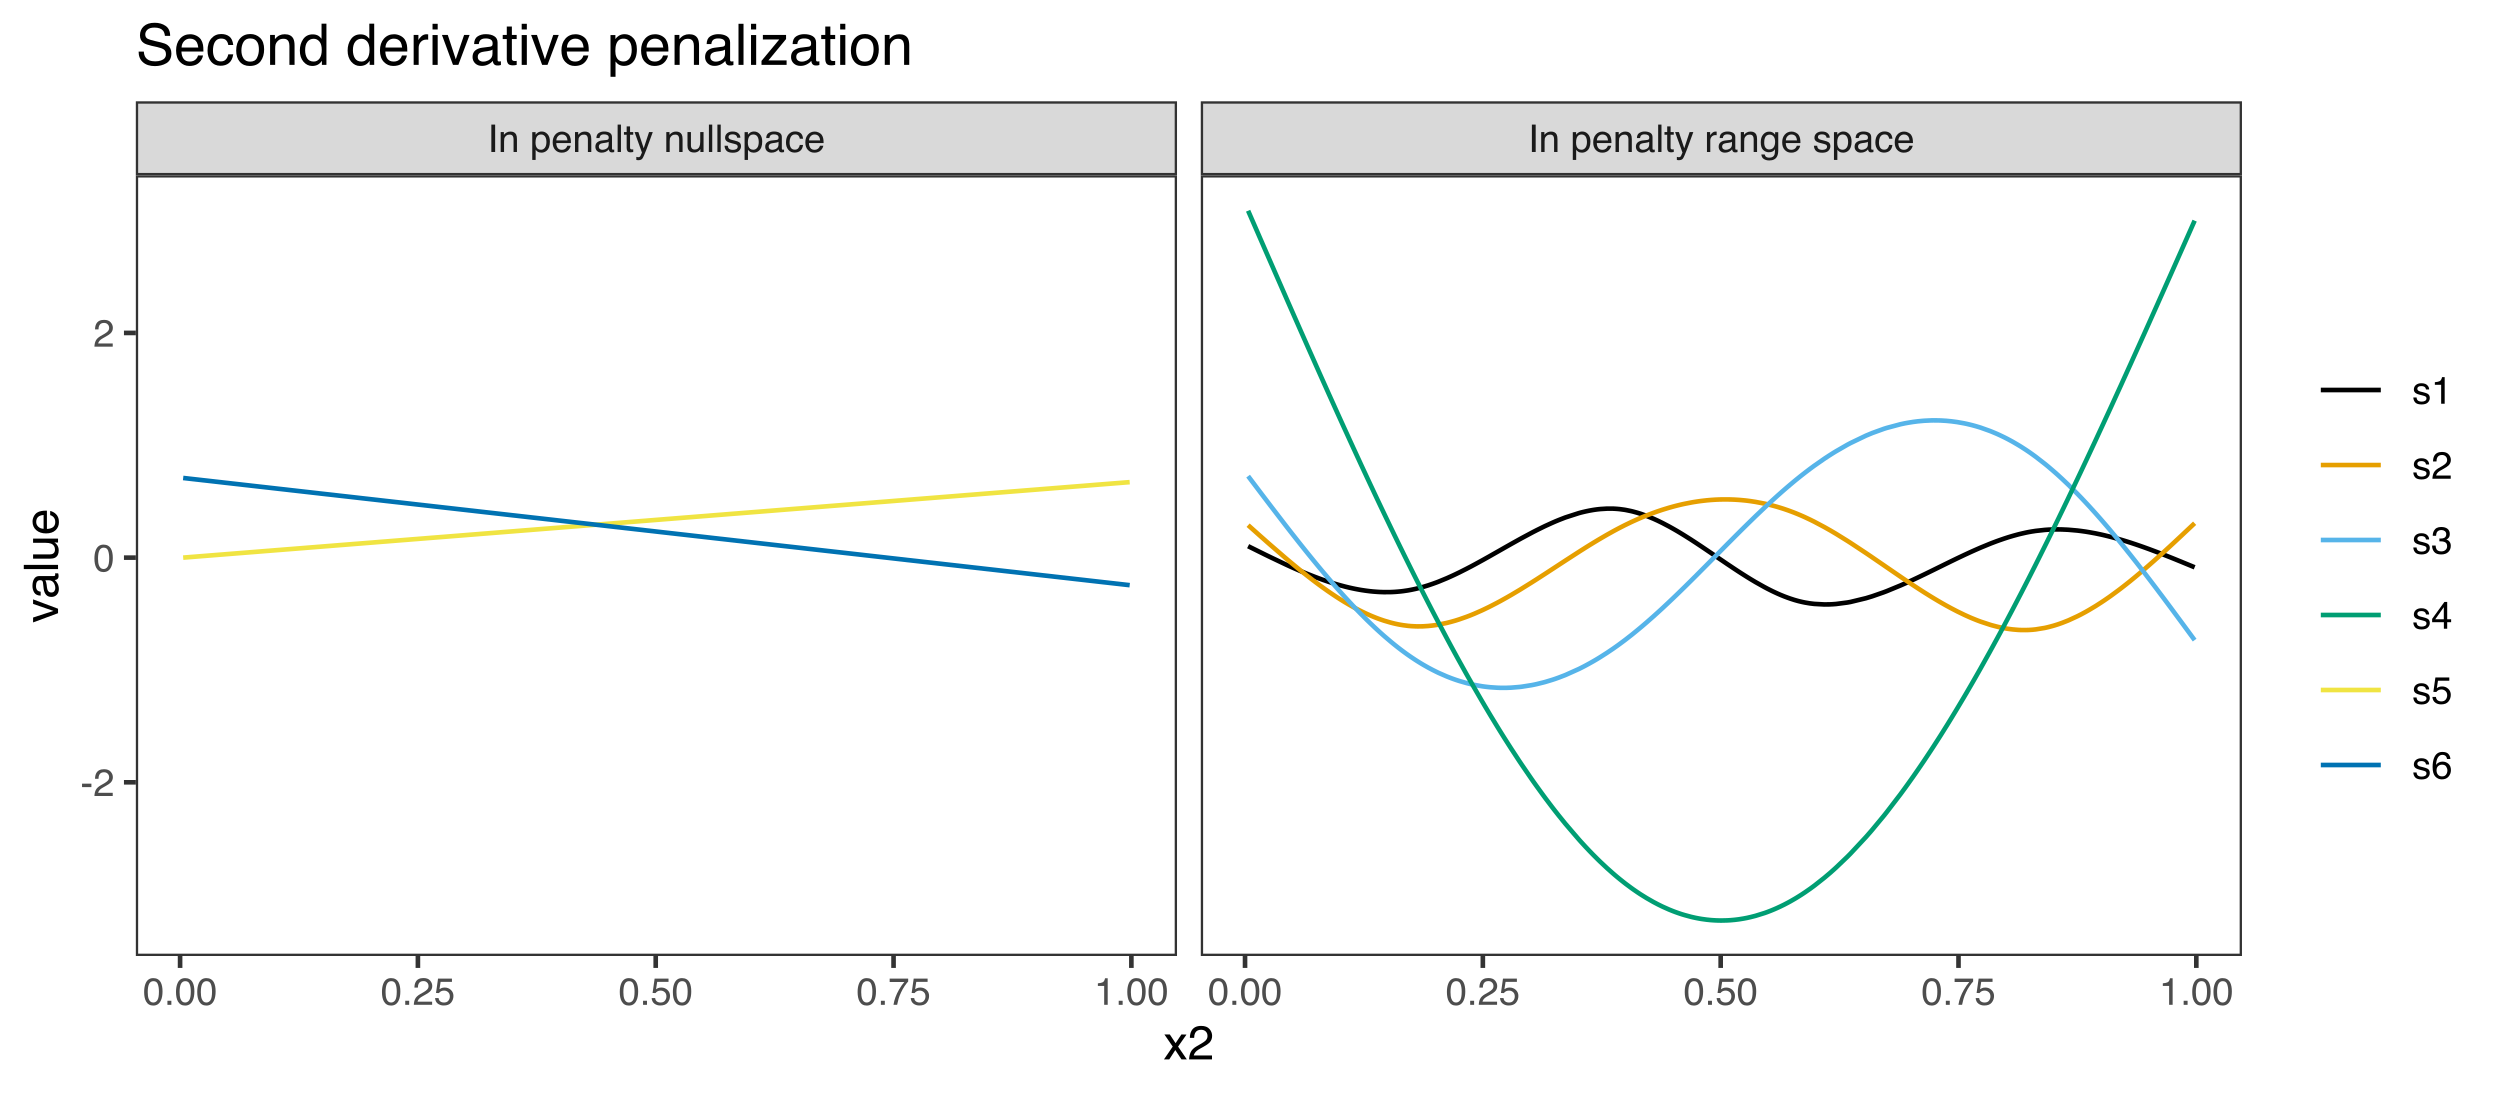 <?xml version="1.0" encoding="UTF-8"?>
<svg xmlns="http://www.w3.org/2000/svg" xmlns:xlink="http://www.w3.org/1999/xlink" width="576pt" height="252pt" viewBox="0 0 576 252" version="1.1">
<defs>
<g>
<symbol overflow="visible" id="glyph0-0">
<path style="stroke:none;" d="M 0.281 0 L 0.281 -6.312 L 5.297 -6.312 L 5.297 0 Z M 4.5 -0.797 L 4.5 -5.516 L 1.078 -5.516 L 1.078 -0.797 Z M 4.5 -0.797 "/>
</symbol>
<symbol overflow="visible" id="glyph0-1">
<path style="stroke:none;" d="M 0.859 -6.312 L 1.734 -6.312 L 1.734 0 L 0.859 0 Z M 0.859 -6.312 "/>
</symbol>
<symbol overflow="visible" id="glyph0-2">
<path style="stroke:none;" d="M 0.562 -4.594 L 1.297 -4.594 L 1.297 -3.953 C 1.516 -4.211 1.742 -4.398 1.984 -4.516 C 2.234 -4.641 2.508 -4.703 2.812 -4.703 C 3.457 -4.703 3.895 -4.473 4.125 -4.016 C 4.25 -3.766 4.312 -3.41 4.312 -2.953 L 4.312 0 L 3.531 0 L 3.531 -2.906 C 3.531 -3.176 3.488 -3.398 3.406 -3.578 C 3.27 -3.859 3.02 -4 2.656 -4 C 2.477 -4 2.328 -3.984 2.203 -3.953 C 1.992 -3.891 1.812 -3.766 1.656 -3.578 C 1.52 -3.422 1.43 -3.258 1.391 -3.094 C 1.359 -2.938 1.344 -2.707 1.344 -2.406 L 1.344 0 L 0.562 0 Z M 2.391 -4.719 Z M 2.391 -4.719 "/>
</symbol>
<symbol overflow="visible" id="glyph0-3">
<path style="stroke:none;" d=""/>
</symbol>
<symbol overflow="visible" id="glyph0-4">
<path style="stroke:none;" d="M 2.516 -0.516 C 2.867 -0.516 3.164 -0.664 3.406 -0.969 C 3.645 -1.27 3.766 -1.723 3.766 -2.328 C 3.766 -2.691 3.711 -3.004 3.609 -3.266 C 3.41 -3.773 3.047 -4.031 2.516 -4.031 C 1.973 -4.031 1.602 -3.766 1.406 -3.234 C 1.301 -2.941 1.25 -2.578 1.25 -2.141 C 1.25 -1.785 1.301 -1.484 1.406 -1.234 C 1.602 -0.754 1.973 -0.516 2.516 -0.516 Z M 0.5 -4.578 L 1.266 -4.578 L 1.266 -3.969 C 1.41 -4.176 1.578 -4.336 1.766 -4.453 C 2.023 -4.629 2.332 -4.719 2.688 -4.719 C 3.207 -4.719 3.648 -4.516 4.016 -4.109 C 4.379 -3.711 4.562 -3.145 4.562 -2.406 C 4.562 -1.395 4.297 -0.676 3.766 -0.25 C 3.43 0.02 3.047 0.156 2.609 0.156 C 2.266 0.156 1.973 0.078 1.734 -0.078 C 1.598 -0.16 1.445 -0.305 1.281 -0.516 L 1.281 1.828 L 0.5 1.828 Z M 0.5 -4.578 "/>
</symbol>
<symbol overflow="visible" id="glyph0-5">
<path style="stroke:none;" d="M 2.484 -4.703 C 2.805 -4.703 3.117 -4.625 3.422 -4.469 C 3.734 -4.32 3.969 -4.125 4.125 -3.875 C 4.281 -3.645 4.383 -3.375 4.438 -3.062 C 4.488 -2.852 4.516 -2.516 4.516 -2.047 L 1.141 -2.047 C 1.148 -1.586 1.258 -1.211 1.469 -0.922 C 1.676 -0.641 1.992 -0.5 2.422 -0.5 C 2.828 -0.5 3.148 -0.633 3.391 -0.906 C 3.523 -1.062 3.625 -1.238 3.688 -1.438 L 4.453 -1.438 C 4.43 -1.27 4.363 -1.082 4.25 -0.875 C 4.133 -0.664 4.004 -0.5 3.859 -0.375 C 3.629 -0.145 3.344 0.008 3 0.094 C 2.812 0.133 2.598 0.156 2.359 0.156 C 1.785 0.156 1.301 -0.051 0.906 -0.469 C 0.508 -0.883 0.312 -1.469 0.312 -2.219 C 0.312 -2.945 0.508 -3.539 0.906 -4 C 1.312 -4.469 1.836 -4.703 2.484 -4.703 Z M 3.719 -2.672 C 3.688 -3.004 3.613 -3.27 3.5 -3.469 C 3.281 -3.844 2.926 -4.031 2.438 -4.031 C 2.082 -4.031 1.785 -3.898 1.547 -3.641 C 1.305 -3.391 1.176 -3.066 1.156 -2.672 Z M 2.406 -4.719 Z M 2.406 -4.719 "/>
</symbol>
<symbol overflow="visible" id="glyph0-6">
<path style="stroke:none;" d="M 1.156 -1.219 C 1.156 -1 1.238 -0.82 1.406 -0.688 C 1.57 -0.562 1.766 -0.5 1.984 -0.5 C 2.254 -0.5 2.52 -0.562 2.781 -0.688 C 3.207 -0.895 3.422 -1.238 3.422 -1.719 L 3.422 -2.344 C 3.328 -2.281 3.203 -2.227 3.047 -2.188 C 2.898 -2.145 2.754 -2.117 2.609 -2.109 L 2.141 -2.047 C 1.867 -2.004 1.66 -1.945 1.516 -1.875 C 1.273 -1.738 1.156 -1.52 1.156 -1.219 Z M 3.031 -2.781 C 3.207 -2.812 3.328 -2.891 3.391 -3.016 C 3.422 -3.078 3.438 -3.176 3.438 -3.312 C 3.438 -3.57 3.344 -3.758 3.156 -3.875 C 2.969 -4 2.703 -4.062 2.359 -4.062 C 1.953 -4.062 1.664 -3.953 1.5 -3.734 C 1.406 -3.609 1.344 -3.43 1.312 -3.203 L 0.594 -3.203 C 0.602 -3.766 0.785 -4.156 1.141 -4.375 C 1.492 -4.602 1.906 -4.719 2.375 -4.719 C 2.914 -4.719 3.352 -4.613 3.688 -4.406 C 4.02 -4.195 4.188 -3.875 4.188 -3.438 L 4.188 -0.797 C 4.188 -0.711 4.203 -0.645 4.234 -0.594 C 4.273 -0.551 4.348 -0.531 4.453 -0.531 C 4.484 -0.531 4.52 -0.531 4.562 -0.531 C 4.602 -0.531 4.648 -0.535 4.703 -0.547 L 4.703 0.016 C 4.578 0.055 4.484 0.078 4.422 0.078 C 4.359 0.086 4.273 0.094 4.172 0.094 C 3.898 0.094 3.707 0 3.594 -0.188 C 3.531 -0.281 3.484 -0.422 3.453 -0.609 C 3.297 -0.398 3.07 -0.219 2.781 -0.062 C 2.488 0.082 2.16 0.156 1.797 0.156 C 1.367 0.156 1.02 0.023 0.75 -0.234 C 0.488 -0.492 0.359 -0.816 0.359 -1.203 C 0.359 -1.629 0.488 -1.957 0.75 -2.188 C 1.02 -2.426 1.367 -2.578 1.797 -2.641 Z M 2.391 -4.719 Z M 2.391 -4.719 "/>
</symbol>
<symbol overflow="visible" id="glyph0-7">
<path style="stroke:none;" d="M 0.594 -6.312 L 1.359 -6.312 L 1.359 0 L 0.594 0 Z M 0.594 -6.312 "/>
</symbol>
<symbol overflow="visible" id="glyph0-8">
<path style="stroke:none;" d="M 0.719 -5.891 L 1.5 -5.891 L 1.5 -4.594 L 2.234 -4.594 L 2.234 -3.969 L 1.5 -3.969 L 1.5 -0.969 C 1.5 -0.801 1.555 -0.691 1.672 -0.641 C 1.723 -0.609 1.82 -0.594 1.969 -0.594 C 2 -0.594 2.035 -0.594 2.078 -0.594 C 2.129 -0.594 2.18 -0.598 2.234 -0.609 L 2.234 0 C 2.148 0.02 2.055 0.035 1.953 0.047 C 1.859 0.066 1.758 0.078 1.656 0.078 C 1.289 0.078 1.039 -0.016 0.906 -0.203 C 0.781 -0.391 0.719 -0.629 0.719 -0.922 L 0.719 -3.969 L 0.094 -3.969 L 0.094 -4.594 L 0.719 -4.594 Z M 0.719 -5.891 "/>
</symbol>
<symbol overflow="visible" id="glyph0-9">
<path style="stroke:none;" d="M 3.438 -4.594 L 4.297 -4.594 C 4.18 -4.301 3.938 -3.629 3.562 -2.578 C 3.289 -1.785 3.055 -1.145 2.859 -0.656 C 2.41 0.52 2.094 1.238 1.906 1.5 C 1.727 1.758 1.414 1.891 0.969 1.891 C 0.863 1.891 0.781 1.883 0.719 1.875 C 0.664 1.863 0.594 1.848 0.5 1.828 L 0.5 1.125 C 0.633 1.156 0.734 1.176 0.797 1.188 C 0.859 1.195 0.91 1.203 0.953 1.203 C 1.098 1.203 1.203 1.176 1.266 1.125 C 1.336 1.082 1.395 1.023 1.438 0.953 C 1.457 0.93 1.508 0.812 1.594 0.594 C 1.688 0.383 1.754 0.234 1.797 0.141 L 0.094 -4.594 L 0.969 -4.594 L 2.203 -0.859 Z M 2.188 -4.719 Z M 2.188 -4.719 "/>
</symbol>
<symbol overflow="visible" id="glyph0-10">
<path style="stroke:none;" d="M 1.344 -4.594 L 1.344 -1.547 C 1.344 -1.305 1.379 -1.113 1.453 -0.969 C 1.586 -0.695 1.844 -0.562 2.219 -0.562 C 2.758 -0.562 3.125 -0.801 3.312 -1.281 C 3.426 -1.539 3.484 -1.895 3.484 -2.344 L 3.484 -4.594 L 4.25 -4.594 L 4.25 0 L 3.516 0 L 3.531 -0.672 C 3.426 -0.504 3.301 -0.359 3.156 -0.234 C 2.863 0.004 2.504 0.125 2.078 0.125 C 1.422 0.125 0.977 -0.094 0.75 -0.531 C 0.613 -0.77 0.547 -1.082 0.547 -1.469 L 0.547 -4.594 Z M 2.406 -4.719 Z M 2.406 -4.719 "/>
</symbol>
<symbol overflow="visible" id="glyph0-11">
<path style="stroke:none;" d="M 1.031 -1.438 C 1.051 -1.188 1.113 -0.988 1.219 -0.844 C 1.414 -0.602 1.754 -0.484 2.234 -0.484 C 2.516 -0.484 2.766 -0.539 2.984 -0.656 C 3.203 -0.781 3.312 -0.973 3.312 -1.234 C 3.312 -1.43 3.223 -1.582 3.047 -1.688 C 2.941 -1.75 2.723 -1.82 2.391 -1.906 L 1.781 -2.062 C 1.383 -2.164 1.094 -2.273 0.906 -2.391 C 0.57 -2.598 0.406 -2.891 0.406 -3.266 C 0.406 -3.691 0.562 -4.039 0.875 -4.312 C 1.195 -4.582 1.617 -4.719 2.141 -4.719 C 2.836 -4.719 3.336 -4.516 3.641 -4.109 C 3.836 -3.848 3.93 -3.57 3.922 -3.281 L 3.203 -3.281 C 3.18 -3.457 3.117 -3.613 3.016 -3.75 C 2.836 -3.957 2.531 -4.062 2.094 -4.062 C 1.801 -4.062 1.578 -4.004 1.422 -3.891 C 1.273 -3.773 1.203 -3.629 1.203 -3.453 C 1.203 -3.254 1.301 -3.094 1.5 -2.969 C 1.613 -2.895 1.781 -2.832 2 -2.781 L 2.516 -2.656 C 3.066 -2.52 3.438 -2.391 3.625 -2.266 C 3.926 -2.066 4.078 -1.754 4.078 -1.328 C 4.078 -0.922 3.922 -0.566 3.609 -0.266 C 3.305 0.023 2.832 0.172 2.188 0.172 C 1.508 0.172 1.023 0.02 0.734 -0.281 C 0.453 -0.594 0.301 -0.977 0.281 -1.438 Z M 2.172 -4.719 Z M 2.172 -4.719 "/>
</symbol>
<symbol overflow="visible" id="glyph0-12">
<path style="stroke:none;" d="M 2.344 -4.734 C 2.863 -4.734 3.285 -4.609 3.609 -4.359 C 3.93 -4.109 4.125 -3.672 4.188 -3.047 L 3.438 -3.047 C 3.395 -3.336 3.289 -3.578 3.125 -3.766 C 2.957 -3.953 2.695 -4.047 2.344 -4.047 C 1.852 -4.047 1.5 -3.801 1.281 -3.312 C 1.145 -3.008 1.078 -2.629 1.078 -2.172 C 1.078 -1.703 1.172 -1.312 1.359 -1 C 1.555 -0.688 1.867 -0.531 2.297 -0.531 C 2.609 -0.531 2.859 -0.625 3.047 -0.812 C 3.234 -1.008 3.363 -1.281 3.438 -1.625 L 4.188 -1.625 C 4.102 -1.02 3.891 -0.57 3.547 -0.281 C 3.203 0 2.766 0.141 2.234 0.141 C 1.629 0.141 1.145 -0.078 0.781 -0.516 C 0.426 -0.961 0.25 -1.516 0.25 -2.172 C 0.25 -2.984 0.445 -3.613 0.844 -4.062 C 1.238 -4.508 1.738 -4.734 2.344 -4.734 Z M 2.219 -4.719 Z M 2.219 -4.719 "/>
</symbol>
<symbol overflow="visible" id="glyph0-13">
<path style="stroke:none;" d="M 0.594 -4.594 L 1.328 -4.594 L 1.328 -3.812 C 1.379 -3.957 1.523 -4.141 1.766 -4.359 C 2.004 -4.586 2.273 -4.703 2.578 -4.703 C 2.586 -4.703 2.609 -4.695 2.641 -4.688 C 2.68 -4.688 2.742 -4.688 2.828 -4.688 L 2.828 -3.859 C 2.773 -3.867 2.727 -3.875 2.688 -3.875 C 2.656 -3.883 2.617 -3.891 2.578 -3.891 C 2.18 -3.891 1.879 -3.766 1.672 -3.516 C 1.461 -3.266 1.359 -2.973 1.359 -2.641 L 1.359 0 L 0.594 0 Z M 0.594 -4.594 "/>
</symbol>
<symbol overflow="visible" id="glyph0-14">
<path style="stroke:none;" d="M 2.188 -4.688 C 2.551 -4.688 2.867 -4.598 3.141 -4.422 C 3.285 -4.316 3.43 -4.172 3.578 -3.984 L 3.578 -4.562 L 4.297 -4.562 L 4.297 -0.375 C 4.297 0.207 4.207 0.672 4.031 1.016 C 3.719 1.641 3.113 1.953 2.219 1.953 C 1.727 1.953 1.312 1.836 0.969 1.609 C 0.633 1.391 0.445 1.047 0.406 0.578 L 1.188 0.578 C 1.227 0.773 1.301 0.93 1.406 1.047 C 1.582 1.223 1.859 1.312 2.234 1.312 C 2.828 1.312 3.219 1.098 3.406 0.672 C 3.508 0.43 3.555 -0.004 3.547 -0.641 C 3.391 -0.398 3.203 -0.223 2.984 -0.109 C 2.773 0.004 2.488 0.062 2.125 0.062 C 1.633 0.062 1.203 -0.113 0.828 -0.469 C 0.453 -0.82 0.266 -1.41 0.266 -2.234 C 0.266 -3.004 0.453 -3.602 0.828 -4.031 C 1.203 -4.469 1.656 -4.688 2.188 -4.688 Z M 3.578 -2.312 C 3.578 -2.883 3.457 -3.305 3.219 -3.578 C 2.988 -3.859 2.691 -4 2.328 -4 C 1.785 -4 1.414 -3.742 1.219 -3.234 C 1.113 -2.961 1.062 -2.609 1.062 -2.172 C 1.062 -1.648 1.164 -1.254 1.375 -0.984 C 1.582 -0.711 1.863 -0.578 2.219 -0.578 C 2.77 -0.578 3.16 -0.828 3.391 -1.328 C 3.516 -1.609 3.578 -1.938 3.578 -2.312 Z M 2.281 -4.719 Z M 2.281 -4.719 "/>
</symbol>
<symbol overflow="visible" id="glyph0-15">
<path style="stroke:none;" d="M 2.375 -6.156 C 3.176 -6.156 3.754 -5.828 4.109 -5.172 C 4.379 -4.66 4.516 -3.961 4.516 -3.078 C 4.516 -2.242 4.391 -1.555 4.141 -1.016 C 3.785 -0.223 3.195 0.172 2.375 0.172 C 1.633 0.172 1.082 -0.148 0.719 -0.797 C 0.426 -1.328 0.281 -2.047 0.281 -2.953 C 0.281 -3.648 0.367 -4.25 0.547 -4.75 C 0.879 -5.688 1.488 -6.156 2.375 -6.156 Z M 2.375 -0.531 C 2.77 -0.531 3.086 -0.707 3.328 -1.062 C 3.566 -1.426 3.688 -2.086 3.688 -3.047 C 3.688 -3.754 3.598 -4.332 3.422 -4.781 C 3.254 -5.227 2.922 -5.453 2.422 -5.453 C 1.973 -5.453 1.641 -5.238 1.422 -4.812 C 1.211 -4.383 1.109 -3.754 1.109 -2.922 C 1.109 -2.297 1.176 -1.789 1.312 -1.406 C 1.52 -0.82 1.875 -0.531 2.375 -0.531 Z M 2.375 -0.531 "/>
</symbol>
<symbol overflow="visible" id="glyph0-16">
<path style="stroke:none;" d="M 0.75 -0.938 L 1.656 -0.938 L 1.656 0 L 0.75 0 Z M 0.75 -0.938 "/>
</symbol>
<symbol overflow="visible" id="glyph0-17">
<path style="stroke:none;" d="M 0.281 0 C 0.301 -0.531 0.406 -0.988 0.594 -1.375 C 0.789 -1.77 1.164 -2.129 1.719 -2.453 L 2.547 -2.922 C 2.91 -3.141 3.164 -3.328 3.312 -3.484 C 3.551 -3.711 3.672 -3.984 3.672 -4.297 C 3.672 -4.648 3.562 -4.93 3.344 -5.141 C 3.133 -5.359 2.848 -5.469 2.484 -5.469 C 1.961 -5.469 1.598 -5.266 1.391 -4.859 C 1.285 -4.648 1.227 -4.352 1.219 -3.969 L 0.422 -3.969 C 0.43 -4.5 0.531 -4.938 0.719 -5.281 C 1.051 -5.875 1.645 -6.172 2.5 -6.172 C 3.195 -6.172 3.707 -5.977 4.031 -5.594 C 4.363 -5.219 4.531 -4.797 4.531 -4.328 C 4.531 -3.836 4.352 -3.414 4 -3.062 C 3.801 -2.863 3.441 -2.617 2.922 -2.328 L 2.344 -2 C 2.062 -1.844 1.836 -1.695 1.672 -1.562 C 1.391 -1.312 1.211 -1.035 1.141 -0.734 L 4.5 -0.734 L 4.5 0 Z M 0.281 0 "/>
</symbol>
<symbol overflow="visible" id="glyph0-18">
<path style="stroke:none;" d="M 1.094 -1.562 C 1.133 -1.125 1.336 -0.82 1.703 -0.656 C 1.879 -0.57 2.094 -0.531 2.344 -0.531 C 2.801 -0.531 3.141 -0.676 3.359 -0.969 C 3.578 -1.258 3.688 -1.582 3.688 -1.938 C 3.688 -2.363 3.555 -2.691 3.297 -2.922 C 3.035 -3.16 2.719 -3.281 2.344 -3.281 C 2.082 -3.281 1.852 -3.227 1.656 -3.125 C 1.469 -3.02 1.305 -2.879 1.172 -2.703 L 0.5 -2.734 L 0.969 -6.047 L 4.172 -6.047 L 4.172 -5.297 L 1.562 -5.297 L 1.297 -3.594 C 1.43 -3.695 1.566 -3.773 1.703 -3.828 C 1.93 -3.93 2.195 -3.984 2.5 -3.984 C 3.062 -3.984 3.535 -3.801 3.922 -3.438 C 4.316 -3.07 4.516 -2.609 4.516 -2.047 C 4.516 -1.461 4.332 -0.945 3.969 -0.5 C 3.613 -0.062 3.047 0.156 2.266 0.156 C 1.754 0.156 1.305 0.016 0.922 -0.266 C 0.547 -0.547 0.332 -0.977 0.281 -1.562 Z M 1.094 -1.562 "/>
</symbol>
<symbol overflow="visible" id="glyph0-19">
<path style="stroke:none;" d="M 4.594 -6.047 L 4.594 -5.375 C 4.395 -5.176 4.129 -4.836 3.797 -4.359 C 3.473 -3.891 3.188 -3.379 2.938 -2.828 C 2.688 -2.297 2.5 -1.812 2.375 -1.375 C 2.289 -1.082 2.18 -0.625 2.047 0 L 1.203 0 C 1.391 -1.176 1.816 -2.344 2.484 -3.5 C 2.879 -4.188 3.289 -4.773 3.719 -5.266 L 0.328 -5.266 L 0.328 -6.047 Z M 4.594 -6.047 "/>
</symbol>
<symbol overflow="visible" id="glyph0-20">
<path style="stroke:none;" d="M 0.844 -4.359 L 0.844 -4.953 C 1.395 -5.004 1.781 -5.094 2 -5.219 C 2.227 -5.344 2.395 -5.645 2.5 -6.125 L 3.109 -6.125 L 3.109 0 L 2.297 0 L 2.297 -4.359 Z M 0.844 -4.359 "/>
</symbol>
<symbol overflow="visible" id="glyph0-21">
<path style="stroke:none;" d="M 0.359 -2.844 L 2.516 -2.844 L 2.516 -2.047 L 0.359 -2.047 Z M 0.359 -2.844 "/>
</symbol>
<symbol overflow="visible" id="glyph0-22">
<path style="stroke:none;" d="M 2.281 0.172 C 1.551 0.172 1.02 -0.023 0.688 -0.422 C 0.363 -0.828 0.203 -1.316 0.203 -1.891 L 1.016 -1.891 C 1.047 -1.492 1.117 -1.203 1.234 -1.016 C 1.441 -0.691 1.805 -0.531 2.328 -0.531 C 2.734 -0.531 3.055 -0.641 3.297 -0.859 C 3.547 -1.078 3.672 -1.359 3.672 -1.703 C 3.672 -2.129 3.539 -2.426 3.281 -2.594 C 3.031 -2.758 2.672 -2.844 2.203 -2.844 C 2.148 -2.844 2.098 -2.844 2.047 -2.844 C 1.992 -2.844 1.941 -2.844 1.891 -2.844 L 1.891 -3.516 C 1.973 -3.516 2.039 -3.508 2.094 -3.5 C 2.145 -3.5 2.203 -3.5 2.266 -3.5 C 2.555 -3.5 2.797 -3.547 2.984 -3.641 C 3.305 -3.797 3.469 -4.082 3.469 -4.5 C 3.469 -4.801 3.359 -5.035 3.141 -5.203 C 2.922 -5.367 2.672 -5.453 2.391 -5.453 C 1.867 -5.453 1.508 -5.281 1.312 -4.938 C 1.207 -4.75 1.145 -4.477 1.125 -4.125 L 0.359 -4.125 C 0.359 -4.582 0.453 -4.973 0.641 -5.297 C 0.953 -5.867 1.504 -6.156 2.297 -6.156 C 2.93 -6.156 3.422 -6.016 3.766 -5.734 C 4.109 -5.461 4.281 -5.062 4.281 -4.531 C 4.281 -4.145 4.176 -3.836 3.969 -3.609 C 3.844 -3.461 3.68 -3.348 3.484 -3.266 C 3.805 -3.172 4.055 -3 4.234 -2.75 C 4.422 -2.5 4.516 -2.191 4.516 -1.828 C 4.516 -1.234 4.316 -0.75 3.922 -0.375 C 3.535 -0.008 2.988 0.172 2.281 0.172 Z M 2.281 0.172 "/>
</symbol>
<symbol overflow="visible" id="glyph0-23">
<path style="stroke:none;" d="M 2.906 -2.172 L 2.906 -4.969 L 0.938 -2.172 Z M 2.922 0 L 2.922 -1.5 L 0.219 -1.5 L 0.219 -2.266 L 3.047 -6.172 L 3.688 -6.172 L 3.688 -2.172 L 4.594 -2.172 L 4.594 -1.5 L 3.688 -1.5 L 3.688 0 Z M 2.922 0 "/>
</symbol>
<symbol overflow="visible" id="glyph0-24">
<path style="stroke:none;" d="M 2.578 -6.172 C 3.266 -6.172 3.742 -5.992 4.016 -5.641 C 4.285 -5.285 4.422 -4.922 4.422 -4.547 L 3.656 -4.547 C 3.602 -4.785 3.531 -4.973 3.438 -5.109 C 3.25 -5.367 2.961 -5.5 2.578 -5.5 C 2.148 -5.5 1.805 -5.297 1.547 -4.891 C 1.297 -4.492 1.156 -3.926 1.125 -3.188 C 1.301 -3.445 1.523 -3.641 1.797 -3.766 C 2.047 -3.879 2.32 -3.938 2.625 -3.938 C 3.133 -3.938 3.582 -3.77 3.969 -3.438 C 4.352 -3.113 4.547 -2.625 4.547 -1.969 C 4.547 -1.414 4.363 -0.922 4 -0.484 C 3.633 -0.055 3.117 0.156 2.453 0.156 C 1.867 0.156 1.367 -0.062 0.953 -0.5 C 0.535 -0.938 0.328 -1.672 0.328 -2.703 C 0.328 -3.461 0.422 -4.109 0.609 -4.641 C 0.961 -5.66 1.617 -6.172 2.578 -6.172 Z M 2.516 -0.531 C 2.922 -0.531 3.223 -0.664 3.422 -0.938 C 3.629 -1.207 3.734 -1.531 3.734 -1.906 C 3.734 -2.219 3.641 -2.516 3.453 -2.797 C 3.273 -3.086 2.953 -3.234 2.484 -3.234 C 2.148 -3.234 1.859 -3.125 1.609 -2.906 C 1.359 -2.688 1.234 -2.352 1.234 -1.906 C 1.234 -1.52 1.344 -1.191 1.562 -0.922 C 1.789 -0.66 2.109 -0.531 2.516 -0.531 Z M 2.516 -0.531 "/>
</symbol>
<symbol overflow="visible" id="glyph1-0">
<path style="stroke:none;" d="M 0.359 0 L 0.359 -7.891 L 6.625 -7.891 L 6.625 0 Z M 5.625 -0.984 L 5.625 -6.906 L 1.344 -6.906 L 1.344 -0.984 Z M 5.625 -0.984 "/>
</symbol>
<symbol overflow="visible" id="glyph1-1">
<path style="stroke:none;" d="M 0.156 -5.75 L 1.406 -5.75 L 2.734 -3.734 L 4.078 -5.75 L 5.25 -5.719 L 3.312 -2.953 L 5.328 0 L 4.094 0 L 2.672 -2.156 L 1.281 0 L 0.062 0 L 2.078 -2.953 Z M 0.156 -5.75 "/>
</symbol>
<symbol overflow="visible" id="glyph1-2">
<path style="stroke:none;" d="M 0.344 0 C 0.375 -0.664 0.508 -1.242 0.75 -1.734 C 0.988 -2.223 1.457 -2.664 2.156 -3.062 L 3.188 -3.656 C 3.645 -3.926 3.969 -4.156 4.156 -4.344 C 4.445 -4.645 4.594 -4.988 4.594 -5.375 C 4.594 -5.82 4.457 -6.176 4.188 -6.438 C 3.914 -6.695 3.555 -6.828 3.109 -6.828 C 2.453 -6.828 1.992 -6.578 1.734 -6.078 C 1.598 -5.805 1.523 -5.438 1.516 -4.969 L 0.531 -4.969 C 0.539 -5.633 0.664 -6.176 0.906 -6.594 C 1.32 -7.344 2.062 -7.719 3.125 -7.719 C 4 -7.719 4.641 -7.477 5.047 -7 C 5.453 -6.531 5.656 -6.004 5.656 -5.422 C 5.656 -4.797 5.441 -4.266 5.016 -3.828 C 4.766 -3.578 4.312 -3.27 3.656 -2.906 L 2.922 -2.5 C 2.578 -2.312 2.301 -2.129 2.094 -1.953 C 1.738 -1.641 1.516 -1.289 1.422 -0.906 L 5.625 -0.906 L 5.625 0 Z M 0.344 0 "/>
</symbol>
<symbol overflow="visible" id="glyph2-0">
<path style="stroke:none;" d="M 0 -0.359 L -7.891 -0.359 L -7.891 -6.625 L 0 -6.625 Z M -0.984 -5.625 L -6.906 -5.625 L -6.906 -1.344 L -0.984 -1.344 Z M -0.984 -5.625 "/>
</symbol>
<symbol overflow="visible" id="glyph2-1">
<path style="stroke:none;" d="M -5.75 -1.188 L -1.062 -2.719 L -5.75 -4.328 L -5.75 -5.375 L 0 -3.219 L 0 -2.188 L -5.75 -0.062 Z M -5.75 -1.188 "/>
</symbol>
<symbol overflow="visible" id="glyph2-2">
<path style="stroke:none;" d="M -1.531 -1.453 C -1.25 -1.453 -1.023 -1.551 -0.859 -1.75 C -0.703 -1.957 -0.625 -2.203 -0.625 -2.484 C -0.625 -2.816 -0.703 -3.145 -0.859 -3.469 C -1.117 -4.008 -1.551 -4.281 -2.156 -4.281 L -2.922 -4.281 C -2.848 -4.156 -2.785 -4 -2.734 -3.812 C -2.691 -3.633 -2.656 -3.453 -2.625 -3.266 L -2.562 -2.688 C -2.508 -2.332 -2.438 -2.066 -2.344 -1.891 C -2.164 -1.598 -1.895 -1.453 -1.531 -1.453 Z M -3.484 -3.797 C -3.516 -4.016 -3.609 -4.16 -3.766 -4.234 C -3.848 -4.273 -3.973 -4.297 -4.141 -4.297 C -4.461 -4.297 -4.695 -4.176 -4.844 -3.938 C -5 -3.707 -5.078 -3.375 -5.078 -2.938 C -5.078 -2.438 -4.941 -2.082 -4.672 -1.875 C -4.516 -1.75 -4.289 -1.672 -4 -1.641 L -4 -0.734 C -4.707 -0.754 -5.195 -0.984 -5.469 -1.422 C -5.75 -1.867 -5.891 -2.383 -5.891 -2.969 C -5.891 -3.645 -5.758 -4.191 -5.5 -4.609 C -5.25 -5.035 -4.848 -5.25 -4.297 -5.25 L -0.984 -5.25 C -0.891 -5.25 -0.812 -5.266 -0.75 -5.297 C -0.688 -5.336 -0.656 -5.426 -0.656 -5.562 C -0.656 -5.602 -0.656 -5.648 -0.656 -5.703 C -0.664 -5.766 -0.676 -5.82 -0.688 -5.875 L 0.031 -5.875 C 0.07 -5.727 0.098 -5.613 0.109 -5.531 C 0.117 -5.457 0.125 -5.352 0.125 -5.219 C 0.125 -4.883 0.004 -4.641 -0.234 -4.484 C -0.359 -4.41 -0.535 -4.359 -0.766 -4.328 C -0.504 -4.129 -0.281 -3.844 -0.094 -3.469 C 0.094 -3.102 0.188 -2.695 0.188 -2.25 C 0.188 -1.719 0.023 -1.281 -0.297 -0.938 C -0.617 -0.602 -1.023 -0.438 -1.516 -0.438 C -2.047 -0.438 -2.457 -0.602 -2.75 -0.938 C -3.039 -1.27 -3.223 -1.707 -3.297 -2.25 Z M -5.891 -2.984 Z M -5.891 -2.984 "/>
</symbol>
<symbol overflow="visible" id="glyph2-3">
<path style="stroke:none;" d="M -7.891 -0.734 L -7.891 -1.703 L 0 -1.703 L 0 -0.734 Z M -7.891 -0.734 "/>
</symbol>
<symbol overflow="visible" id="glyph2-4">
<path style="stroke:none;" d="M -5.75 -1.672 L -1.938 -1.672 C -1.645 -1.672 -1.406 -1.719 -1.219 -1.812 C -0.875 -1.988 -0.703 -2.312 -0.703 -2.781 C -0.703 -3.445 -1 -3.906 -1.594 -4.156 C -1.914 -4.281 -2.359 -4.344 -2.922 -4.344 L -5.75 -4.344 L -5.75 -5.312 L 0 -5.312 L 0 -4.406 L -0.844 -4.422 C -0.625 -4.297 -0.441 -4.141 -0.297 -3.953 C 0.004 -3.578 0.156 -3.129 0.156 -2.609 C 0.156 -1.785 -0.117 -1.223 -0.672 -0.922 C -0.961 -0.766 -1.352 -0.688 -1.844 -0.688 L -5.75 -0.688 Z M -5.891 -3 Z M -5.891 -3 "/>
</symbol>
<symbol overflow="visible" id="glyph2-5">
<path style="stroke:none;" d="M -5.875 -3.109 C -5.875 -3.516 -5.781 -3.906 -5.594 -4.281 C -5.406 -4.664 -5.156 -4.961 -4.844 -5.172 C -4.562 -5.359 -4.223 -5.484 -3.828 -5.547 C -3.566 -5.609 -3.145 -5.641 -2.562 -5.641 L -2.562 -1.422 C -1.977 -1.441 -1.508 -1.578 -1.156 -1.828 C -0.812 -2.086 -0.641 -2.488 -0.641 -3.031 C -0.641 -3.539 -0.805 -3.945 -1.141 -4.25 C -1.328 -4.414 -1.551 -4.535 -1.812 -4.609 L -1.812 -5.562 C -1.594 -5.531 -1.352 -5.441 -1.094 -5.297 C -0.832 -5.16 -0.625 -5.004 -0.469 -4.828 C -0.176 -4.535 0.02 -4.176 0.125 -3.75 C 0.176 -3.508 0.203 -3.242 0.203 -2.953 C 0.203 -2.234 -0.055 -1.625 -0.578 -1.125 C -1.098 -0.633 -1.828 -0.391 -2.766 -0.391 C -3.691 -0.391 -4.441 -0.641 -5.016 -1.141 C -5.586 -1.641 -5.875 -2.297 -5.875 -3.109 Z M -3.328 -4.641 C -3.754 -4.609 -4.094 -4.52 -4.344 -4.375 C -4.801 -4.102 -5.031 -3.66 -5.031 -3.047 C -5.031 -2.598 -4.867 -2.223 -4.547 -1.922 C -4.234 -1.629 -3.828 -1.473 -3.328 -1.453 Z M -5.891 -3.016 Z M -5.891 -3.016 "/>
</symbol>
<symbol overflow="visible" id="glyph3-0">
<path style="stroke:none;" d="M 0.422 0 L 0.422 -9.469 L 7.938 -9.469 L 7.938 0 Z M 6.75 -1.188 L 6.75 -8.281 L 1.609 -8.281 L 1.609 -1.188 Z M 6.75 -1.188 "/>
</symbol>
<symbol overflow="visible" id="glyph3-1">
<path style="stroke:none;" d="M 1.844 -3.062 C 1.875 -2.52 2 -2.082 2.219 -1.75 C 2.645 -1.125 3.395 -0.812 4.469 -0.812 C 4.957 -0.812 5.398 -0.879 5.797 -1.016 C 6.555 -1.273 6.938 -1.75 6.938 -2.438 C 6.938 -2.957 6.773 -3.328 6.453 -3.547 C 6.129 -3.766 5.617 -3.953 4.922 -4.109 L 3.641 -4.391 C 2.797 -4.586 2.203 -4.797 1.859 -5.016 C 1.254 -5.41 0.953 -6.004 0.953 -6.797 C 0.953 -7.648 1.242 -8.348 1.828 -8.891 C 2.422 -9.43 3.258 -9.703 4.344 -9.703 C 5.332 -9.703 6.172 -9.461 6.859 -8.984 C 7.555 -8.504 7.906 -7.738 7.906 -6.688 L 6.703 -6.688 C 6.641 -7.195 6.504 -7.586 6.297 -7.859 C 5.898 -8.348 5.234 -8.594 4.297 -8.594 C 3.547 -8.594 3.004 -8.43 2.672 -8.109 C 2.336 -7.797 2.172 -7.43 2.172 -7.016 C 2.172 -6.547 2.363 -6.207 2.75 -6 C 3.008 -5.863 3.582 -5.691 4.469 -5.484 L 5.797 -5.172 C 6.441 -5.023 6.938 -4.828 7.281 -4.578 C 7.883 -4.129 8.188 -3.488 8.188 -2.656 C 8.188 -1.602 7.805 -0.848 7.047 -0.391 C 6.285 0.055 5.398 0.281 4.391 0.281 C 3.211 0.281 2.289 -0.02 1.625 -0.625 C 0.957 -1.219 0.629 -2.031 0.641 -3.062 Z M 4.438 -9.734 Z M 4.438 -9.734 "/>
</symbol>
<symbol overflow="visible" id="glyph3-2">
<path style="stroke:none;" d="M 3.719 -7.062 C 4.219 -7.062 4.695 -6.945 5.156 -6.719 C 5.613 -6.488 5.961 -6.191 6.203 -5.828 C 6.43 -5.473 6.586 -5.066 6.672 -4.609 C 6.734 -4.285 6.766 -3.773 6.766 -3.078 L 1.703 -3.078 C 1.723 -2.379 1.891 -1.816 2.203 -1.391 C 2.516 -0.973 2.992 -0.766 3.641 -0.766 C 4.242 -0.766 4.727 -0.961 5.094 -1.359 C 5.301 -1.586 5.445 -1.859 5.531 -2.172 L 6.672 -2.172 C 6.641 -1.91 6.539 -1.625 6.375 -1.312 C 6.207 -1 6.016 -0.742 5.797 -0.547 C 5.453 -0.203 5.02 0.023 4.5 0.141 C 4.219 0.211 3.898 0.25 3.547 0.25 C 2.68 0.25 1.953 -0.062 1.359 -0.688 C 0.766 -1.312 0.469 -2.188 0.469 -3.312 C 0.469 -4.426 0.766 -5.328 1.359 -6.016 C 1.961 -6.711 2.75 -7.062 3.719 -7.062 Z M 5.578 -4 C 5.523 -4.5 5.414 -4.898 5.25 -5.203 C 4.926 -5.766 4.395 -6.047 3.656 -6.047 C 3.125 -6.047 2.676 -5.852 2.312 -5.469 C 1.945 -5.082 1.754 -4.594 1.734 -4 Z M 3.609 -7.078 Z M 3.609 -7.078 "/>
</symbol>
<symbol overflow="visible" id="glyph3-3">
<path style="stroke:none;" d="M 3.516 -7.109 C 4.297 -7.109 4.926 -6.914 5.406 -6.531 C 5.895 -6.156 6.191 -5.504 6.297 -4.578 L 5.156 -4.578 C 5.094 -5.004 4.938 -5.359 4.688 -5.641 C 4.445 -5.922 4.055 -6.062 3.516 -6.062 C 2.773 -6.062 2.242 -5.703 1.922 -4.984 C 1.723 -4.516 1.625 -3.938 1.625 -3.25 C 1.625 -2.562 1.77 -1.977 2.062 -1.5 C 2.352 -1.031 2.812 -0.797 3.438 -0.797 C 3.914 -0.797 4.297 -0.941 4.578 -1.234 C 4.859 -1.523 5.051 -1.926 5.156 -2.438 L 6.297 -2.438 C 6.16 -1.52 5.832 -0.848 5.312 -0.422 C 4.801 -0.004 4.145 0.203 3.344 0.203 C 2.438 0.203 1.711 -0.125 1.172 -0.781 C 0.641 -1.445 0.375 -2.273 0.375 -3.266 C 0.375 -4.473 0.664 -5.414 1.25 -6.094 C 1.844 -6.77 2.598 -7.109 3.516 -7.109 Z M 3.328 -7.078 Z M 3.328 -7.078 "/>
</symbol>
<symbol overflow="visible" id="glyph3-4">
<path style="stroke:none;" d="M 3.594 -0.75 C 4.363 -0.75 4.891 -1.039 5.172 -1.625 C 5.461 -2.207 5.609 -2.852 5.609 -3.562 C 5.609 -4.207 5.504 -4.734 5.297 -5.141 C 4.961 -5.773 4.398 -6.094 3.609 -6.094 C 2.898 -6.094 2.383 -5.82 2.062 -5.281 C 1.738 -4.738 1.578 -4.082 1.578 -3.312 C 1.578 -2.582 1.738 -1.973 2.062 -1.484 C 2.383 -0.992 2.895 -0.75 3.594 -0.75 Z M 3.641 -7.109 C 4.523 -7.109 5.273 -6.812 5.891 -6.219 C 6.504 -5.625 6.812 -4.75 6.812 -3.594 C 6.812 -2.477 6.539 -1.555 6 -0.828 C 5.457 -0.109 4.617 0.25 3.484 0.25 C 2.535 0.25 1.781 -0.066 1.219 -0.703 C 0.656 -1.348 0.375 -2.211 0.375 -3.297 C 0.375 -4.461 0.664 -5.391 1.25 -6.078 C 1.844 -6.766 2.641 -7.109 3.641 -7.109 Z M 3.594 -7.078 Z M 3.594 -7.078 "/>
</symbol>
<symbol overflow="visible" id="glyph3-5">
<path style="stroke:none;" d="M 0.844 -6.906 L 1.953 -6.906 L 1.953 -5.922 C 2.273 -6.328 2.617 -6.617 2.984 -6.797 C 3.359 -6.973 3.766 -7.062 4.203 -7.062 C 5.18 -7.062 5.848 -6.719 6.203 -6.031 C 6.391 -5.656 6.484 -5.117 6.484 -4.422 L 6.484 0 L 5.297 0 L 5.297 -4.359 C 5.297 -4.773 5.234 -5.113 5.109 -5.375 C 4.898 -5.801 4.523 -6.016 3.984 -6.016 C 3.711 -6.016 3.488 -5.988 3.312 -5.938 C 3 -5.844 2.719 -5.648 2.469 -5.359 C 2.281 -5.129 2.156 -4.895 2.094 -4.656 C 2.039 -4.414 2.016 -4.066 2.016 -3.609 L 2.016 0 L 0.844 0 Z M 3.578 -7.078 Z M 3.578 -7.078 "/>
</symbol>
<symbol overflow="visible" id="glyph3-6">
<path style="stroke:none;" d="M 1.578 -3.375 C 1.578 -2.633 1.734 -2.016 2.047 -1.516 C 2.367 -1.016 2.875 -0.766 3.562 -0.766 C 4.102 -0.766 4.547 -0.992 4.891 -1.453 C 5.234 -1.922 5.406 -2.586 5.406 -3.453 C 5.406 -4.316 5.227 -4.957 4.875 -5.375 C 4.52 -5.801 4.078 -6.016 3.547 -6.016 C 2.961 -6.016 2.488 -5.789 2.125 -5.344 C 1.758 -4.895 1.578 -4.238 1.578 -3.375 Z M 3.328 -7.031 C 3.859 -7.031 4.301 -6.914 4.656 -6.688 C 4.863 -6.562 5.098 -6.336 5.359 -6.016 L 5.359 -9.5 L 6.484 -9.5 L 6.484 0 L 5.438 0 L 5.438 -0.953 C 5.164 -0.535 4.844 -0.227 4.469 -0.031 C 4.102 0.156 3.68 0.25 3.203 0.25 C 2.43 0.25 1.766 -0.07 1.203 -0.719 C 0.641 -1.375 0.359 -2.238 0.359 -3.312 C 0.359 -4.312 0.613 -5.18 1.125 -5.922 C 1.645 -6.66 2.379 -7.031 3.328 -7.031 Z M 3.328 -7.031 "/>
</symbol>
<symbol overflow="visible" id="glyph3-7">
<path style="stroke:none;" d=""/>
</symbol>
<symbol overflow="visible" id="glyph3-8">
<path style="stroke:none;" d="M 0.891 -6.906 L 1.984 -6.906 L 1.984 -5.719 C 2.078 -5.945 2.297 -6.227 2.641 -6.562 C 2.992 -6.895 3.406 -7.062 3.875 -7.062 C 3.895 -7.062 3.93 -7.055 3.984 -7.047 C 4.035 -7.047 4.117 -7.039 4.234 -7.031 L 4.234 -5.797 C 4.172 -5.816 4.109 -5.828 4.047 -5.828 C 3.992 -5.828 3.93 -5.828 3.859 -5.828 C 3.273 -5.828 2.828 -5.641 2.516 -5.266 C 2.203 -4.891 2.047 -4.457 2.047 -3.969 L 2.047 0 L 0.891 0 Z M 0.891 -6.906 "/>
</symbol>
<symbol overflow="visible" id="glyph3-9">
<path style="stroke:none;" d="M 0.844 -6.875 L 2.031 -6.875 L 2.031 0 L 0.844 0 Z M 0.844 -9.469 L 2.031 -9.469 L 2.031 -8.156 L 0.844 -8.156 Z M 0.844 -9.469 "/>
</symbol>
<symbol overflow="visible" id="glyph3-10">
<path style="stroke:none;" d="M 1.422 -6.906 L 3.266 -1.281 L 5.188 -6.906 L 6.453 -6.906 L 3.859 0 L 2.625 0 L 0.078 -6.906 Z M 1.422 -6.906 "/>
</symbol>
<symbol overflow="visible" id="glyph3-11">
<path style="stroke:none;" d="M 1.734 -1.844 C 1.734 -1.5 1.852 -1.227 2.094 -1.031 C 2.344 -0.844 2.641 -0.75 2.984 -0.75 C 3.391 -0.75 3.785 -0.844 4.172 -1.031 C 4.805 -1.352 5.125 -1.867 5.125 -2.578 L 5.125 -3.516 C 4.988 -3.422 4.805 -3.344 4.578 -3.281 C 4.359 -3.227 4.141 -3.188 3.922 -3.156 L 3.219 -3.062 C 2.801 -3.008 2.488 -2.922 2.281 -2.797 C 1.914 -2.598 1.734 -2.281 1.734 -1.844 Z M 4.547 -4.188 C 4.816 -4.219 5 -4.328 5.094 -4.516 C 5.133 -4.617 5.156 -4.77 5.156 -4.969 C 5.156 -5.363 5.016 -5.648 4.734 -5.828 C 4.453 -6.004 4.051 -6.094 3.531 -6.094 C 2.926 -6.094 2.5 -5.93 2.25 -5.609 C 2.102 -5.422 2.008 -5.148 1.969 -4.797 L 0.891 -4.797 C 0.91 -5.648 1.188 -6.242 1.719 -6.578 C 2.25 -6.91 2.863 -7.078 3.562 -7.078 C 4.375 -7.078 5.031 -6.922 5.531 -6.609 C 6.039 -6.297 6.297 -5.812 6.297 -5.156 L 6.297 -1.188 C 6.297 -1.062 6.316 -0.961 6.359 -0.891 C 6.41 -0.816 6.516 -0.781 6.672 -0.781 C 6.723 -0.781 6.781 -0.785 6.844 -0.797 C 6.914 -0.805 6.988 -0.816 7.062 -0.828 L 7.062 0.031 C 6.875 0.082 6.734 0.113 6.641 0.125 C 6.547 0.133 6.422 0.141 6.266 0.141 C 5.859 0.141 5.566 0 5.391 -0.281 C 5.297 -0.426 5.227 -0.641 5.188 -0.922 C 4.945 -0.609 4.602 -0.336 4.156 -0.109 C 3.719 0.117 3.234 0.234 2.703 0.234 C 2.066 0.234 1.547 0.039 1.141 -0.344 C 0.734 -0.738 0.531 -1.227 0.531 -1.812 C 0.531 -2.445 0.727 -2.941 1.125 -3.297 C 1.531 -3.648 2.055 -3.867 2.703 -3.953 Z M 3.594 -7.078 Z M 3.594 -7.078 "/>
</symbol>
<symbol overflow="visible" id="glyph3-12">
<path style="stroke:none;" d="M 1.078 -8.828 L 2.25 -8.828 L 2.25 -6.906 L 3.359 -6.906 L 3.359 -5.953 L 2.25 -5.953 L 2.25 -1.453 C 2.25 -1.211 2.332 -1.051 2.5 -0.969 C 2.594 -0.914 2.742 -0.891 2.953 -0.891 C 3.004 -0.891 3.062 -0.891 3.125 -0.891 C 3.195 -0.898 3.273 -0.91 3.359 -0.922 L 3.359 0 C 3.223 0.039 3.082 0.066 2.938 0.078 C 2.801 0.098 2.645 0.109 2.469 0.109 C 1.926 0.109 1.555 -0.023 1.359 -0.297 C 1.172 -0.578 1.078 -0.941 1.078 -1.391 L 1.078 -5.953 L 0.141 -5.953 L 0.141 -6.906 L 1.078 -6.906 Z M 1.078 -8.828 "/>
</symbol>
<symbol overflow="visible" id="glyph3-13">
<path style="stroke:none;" d="M 3.766 -0.781 C 4.305 -0.781 4.754 -1.004 5.109 -1.453 C 5.473 -1.91 5.656 -2.594 5.656 -3.5 C 5.656 -4.039 5.578 -4.508 5.422 -4.906 C 5.117 -5.664 4.566 -6.047 3.766 -6.047 C 2.961 -6.047 2.41 -5.645 2.109 -4.844 C 1.953 -4.414 1.875 -3.867 1.875 -3.203 C 1.875 -2.672 1.953 -2.219 2.109 -1.844 C 2.41 -1.133 2.961 -0.781 3.766 -0.781 Z M 0.766 -6.875 L 1.891 -6.875 L 1.891 -5.953 C 2.117 -6.266 2.375 -6.508 2.656 -6.688 C 3.039 -6.945 3.5 -7.078 4.031 -7.078 C 4.812 -7.078 5.473 -6.773 6.016 -6.172 C 6.566 -5.578 6.844 -4.723 6.844 -3.609 C 6.844 -2.098 6.445 -1.02 5.656 -0.375 C 5.156 0.031 4.578 0.234 3.922 0.234 C 3.398 0.234 2.961 0.117 2.609 -0.109 C 2.398 -0.234 2.172 -0.457 1.922 -0.781 L 1.922 2.75 L 0.766 2.75 Z M 0.766 -6.875 "/>
</symbol>
<symbol overflow="visible" id="glyph3-14">
<path style="stroke:none;" d="M 0.891 -9.469 L 2.047 -9.469 L 2.047 0 L 0.891 0 Z M 0.891 -9.469 "/>
</symbol>
<symbol overflow="visible" id="glyph3-15">
<path style="stroke:none;" d="M 0.328 -0.922 L 4.422 -5.859 L 0.641 -5.859 L 0.641 -6.906 L 5.984 -6.906 L 5.984 -5.953 L 1.922 -1.031 L 6.109 -1.031 L 6.109 0 L 0.328 0 Z M 3.312 -7.078 Z M 3.312 -7.078 "/>
</symbol>
</g>
<clipPath id="clip1">
  <path d="M 31.297 40.371 L 271.184 40.371 L 271.184 220.266 L 31.297 220.266 Z M 31.297 40.371 "/>
</clipPath>
<clipPath id="clip2">
  <path d="M 31.297 40.371 L 271.184 40.371 L 271.184 220.266 L 31.297 220.266 Z M 31.297 40.371 "/>
</clipPath>
<clipPath id="clip3">
  <path d="M 276.664 40.371 L 516.551 40.371 L 516.551 220.266 L 276.664 220.266 Z M 276.664 40.371 "/>
</clipPath>
<clipPath id="clip4">
  <path d="M 276.664 40.371 L 516.551 40.371 L 516.551 220.266 L 276.664 220.266 Z M 276.664 40.371 "/>
</clipPath>
<clipPath id="clip5">
  <path d="M 31.297 23.348 L 271.184 23.348 L 271.184 40.375 L 31.297 40.375 Z M 31.297 23.348 "/>
</clipPath>
<clipPath id="clip6">
  <path d="M 276.664 23.348 L 516.551 23.348 L 516.551 40.375 L 276.664 40.375 Z M 276.664 23.348 "/>
</clipPath>
</defs>
<g id="surface2114">
<rect x="0" y="0" width="576" height="252" style="fill:rgb(100%,100%,100%);fill-opacity:1;stroke:none;"/>
<rect x="0" y="0" width="576" height="252" style="fill:rgb(100%,100%,100%);fill-opacity:1;stroke:none;"/>
<path style="fill:none;stroke-width:1.067;stroke-linecap:round;stroke-linejoin:round;stroke:rgb(100%,100%,100%);stroke-opacity:1;stroke-miterlimit:10;" d="M 0 252 L 576 252 L 576 0 L 0 0 Z M 0 252 "/>
<g clip-path="url(#clip1)" clip-rule="nonzero">
<path style=" stroke:none;fill-rule:nonzero;fill:rgb(100%,100%,100%);fill-opacity:1;" d="M 31.297 220.266 L 271.184 220.266 L 271.184 40.371 L 31.297 40.371 Z M 31.297 220.266 "/>
</g>
<path style="fill:none;stroke-width:1.067;stroke-linecap:butt;stroke-linejoin:round;stroke:rgb(94.118%,89.412%,25.882%);stroke-opacity:1;stroke-miterlimit:10;" d="M 42.203 128.477 L 43.047 128.41 L 43.16 128.402 L 43.258 128.395 L 43.48 128.375 L 44.762 128.273 L 45.387 128.223 L 45.793 128.191 L 46.223 128.156 L 46.242 128.156 L 46.254 128.152 L 46.863 128.105 L 47.406 128.062 L 50.777 127.793 L 50.922 127.781 L 51.285 127.754 L 52.062 127.691 L 52.438 127.66 L 53.043 127.613 L 53.977 127.539 L 54.223 127.52 L 54.43 127.5 L 54.57 127.492 L 54.598 127.488 L 55.676 127.402 L 56.066 127.371 L 57.258 127.277 L 57.91 127.223 L 57.941 127.223 L 58.465 127.18 L 59.414 127.105 L 60.562 127.012 L 60.746 126.996 L 61.777 126.914 L 61.918 126.906 L 62.23 126.879 L 62.438 126.863 L 62.883 126.828 L 63.402 126.785 L 64.242 126.719 L 64.406 126.707 L 64.426 126.703 L 64.465 126.703 L 65.434 126.625 L 65.613 126.609 L 65.961 126.582 L 66.352 126.551 L 66.539 126.535 L 66.758 126.52 L 67.348 126.473 L 67.883 126.43 L 68.316 126.395 L 69.113 126.332 L 69.16 126.328 L 69.23 126.32 L 69.605 126.293 L 70.332 126.234 L 70.984 126.18 L 71.328 126.152 L 71.977 126.102 L 72.59 126.055 L 72.68 126.047 L 72.699 126.043 L 73.336 125.992 L 73.398 125.988 L 73.617 125.973 L 74.996 125.859 L 75.512 125.82 L 75.711 125.805 L 75.855 125.793 L 76.016 125.781 L 76.719 125.723 L 77.301 125.676 L 77.402 125.668 L 77.871 125.633 L 78.039 125.617 L 78.918 125.547 L 78.941 125.547 L 79.082 125.535 L 79.785 125.48 L 80.75 125.402 L 81.227 125.363 L 81.957 125.305 L 82.125 125.293 L 82.469 125.266 L 82.668 125.25 L 83.652 125.172 L 83.707 125.168 L 83.727 125.164 L 84.727 125.086 L 85.363 125.035 L 85.668 125.012 L 86.098 124.977 L 87.977 124.824 L 89 124.746 L 89.637 124.695 L 89.906 124.672 L 89.988 124.664 L 90.211 124.648 L 90.215 124.648 L 90.871 124.594 L 92.445 124.469 L 93.137 124.414 L 93.547 124.383 L 93.996 124.348 L 94.191 124.332 L 94.301 124.32 L 95.836 124.199 L 96.004 124.188 L 96.277 124.164 L 96.746 124.125 L 97.652 124.055 L 97.918 124.035 L 98.121 124.016 L 99.512 123.906 L 99.699 123.891 L 100.262 123.848 L 100.711 123.809 L 101.191 123.773 L 101.773 123.727 L 102.812 123.645 L 104.676 123.496 L 104.992 123.469 L 105.258 123.449 L 107.516 123.27 L 107.816 123.242 L 107.91 123.238 L 108.113 123.219 L 108.691 123.176 L 110.211 123.055 L 110.477 123.031 L 110.664 123.016 L 110.809 123.004 L 112.25 122.891 L 112.777 122.848 L 112.973 122.832 L 113.77 122.77 L 115.152 122.66 L 115.355 122.641 L 118.383 122.402 L 118.684 122.379 L 118.887 122.359 L 119.398 122.32 L 119.977 122.273 L 119.98 122.273 L 120.891 122.199 L 121.711 122.137 L 122.156 122.102 L 122.625 122.062 L 123.082 122.027 L 123.109 122.023 L 123.168 122.02 L 123.398 122 L 124.855 121.883 L 126.262 121.773 L 126.691 121.738 L 127.27 121.691 L 127.609 121.664 L 127.836 121.648 L 128.938 121.559 L 129.184 121.539 L 130.422 121.441 L 130.762 121.414 L 130.934 121.398 L 131.84 121.328 L 132.504 121.273 L 132.84 121.25 L 133.992 121.156 L 133.996 121.156 L 135.57 121.031 L 136.609 120.949 L 137.473 120.879 L 137.758 120.855 L 139.141 120.746 L 140.047 120.672 L 140.676 120.625 L 141.234 120.578 L 141.238 120.578 L 141.344 120.57 L 141.949 120.523 L 142.035 120.516 L 142.379 120.488 L 142.414 120.484 L 142.766 120.457 L 144.215 120.34 L 144.324 120.332 L 144.598 120.309 L 144.969 120.281 L 144.988 120.277 L 145.5 120.238 L 145.91 120.207 L 146.25 120.18 L 146.738 120.141 L 147.832 120.051 L 148.805 119.977 L 149.418 119.926 L 150.008 119.879 L 150.047 119.875 L 150.16 119.867 L 150.211 119.863 L 150.797 119.816 L 151.262 119.777 L 152.57 119.676 L 153.375 119.609 L 154.109 119.551 L 154.234 119.543 L 154.355 119.531 L 155.066 119.477 L 155.375 119.449 L 155.551 119.438 L 155.641 119.43 L 156.402 119.367 L 156.668 119.348 L 156.719 119.344 L 157.137 119.309 L 157.969 119.242 L 159.121 119.152 L 161.199 118.984 L 161.234 118.984 L 161.793 118.938 L 162.656 118.871 L 163.051 118.84 L 163.434 118.809 L 163.477 118.805 L 163.508 118.801 L 164.059 118.758 L 164.152 118.75 L 164.883 118.691 L 165.086 118.676 L 165.418 118.648 L 165.738 118.625 L 166.523 118.562 L 167.137 118.512 L 168.008 118.441 L 168.406 118.41 L 168.508 118.402 L 168.801 118.379 L 169.098 118.355 L 169.387 118.332 L 169.672 118.312 L 169.848 118.297 L 170.488 118.246 L 171.598 118.156 L 171.691 118.148 L 171.809 118.141 L 172.488 118.086 L 172.508 118.086 L 172.672 118.07 L 174.961 117.891 L 176.168 117.793 L 176.27 117.785 L 176.52 117.766 L 176.617 117.758 L 176.637 117.754 L 176.695 117.75 L 177.039 117.723 L 177.066 117.723 L 177.648 117.676 L 180.262 117.465 L 180.738 117.43 L 180.992 117.406 L 184.559 117.125 L 185.816 117.023 L 186.016 117.008 L 188.648 116.797 L 188.703 116.793 L 189.328 116.742 L 192.504 116.488 L 192.75 116.469 L 193.508 116.41 L 194.281 116.348 L 195.426 116.258 L 195.875 116.223 L 196.527 116.168 L 197.73 116.074 L 198.074 116.047 L 199.578 115.926 L 200.082 115.887 L 200.125 115.883 L 201.312 115.789 L 201.859 115.742 L 202.996 115.652 L 203.137 115.641 L 204.246 115.555 L 205.555 115.449 L 207.145 115.32 L 207.227 115.316 L 207.766 115.273 L 208.496 115.215 L 209.016 115.172 L 209.898 115.102 L 210.301 115.07 L 210.488 115.055 L 210.875 115.023 L 211.012 115.012 L 213.156 114.844 L 213.25 114.836 L 213.34 114.828 L 213.484 114.816 L 213.641 114.805 L 214.68 114.723 L 214.727 114.719 L 214.926 114.703 L 215.312 114.672 L 216.371 114.586 L 216.414 114.582 L 217.109 114.527 L 217.441 114.5 L 217.812 114.473 L 218.223 114.438 L 218.438 114.422 L 219.547 114.332 L 219.867 114.309 L 220.254 114.277 L 221.355 114.188 L 221.953 114.141 L 222.332 114.109 L 222.73 114.078 L 222.914 114.062 L 223.641 114.008 L 225.73 113.84 L 226.055 113.812 L 226.574 113.773 L 227.68 113.684 L 228.012 113.656 L 228.73 113.602 L 229.004 113.578 L 229.223 113.562 L 229.25 113.559 L 229.516 113.539 L 229.727 113.52 L 229.781 113.516 L 231.023 113.418 L 231.297 113.395 L 233.164 113.246 L 233.27 113.238 L 233.355 113.23 L 234.113 113.172 L 235.113 113.09 L 235.227 113.082 L 236 113.02 L 237.309 112.918 L 237.547 112.898 L 238.719 112.805 L 238.758 112.801 L 238.793 112.797 L 239.305 112.758 L 239.418 112.746 L 239.523 112.738 L 240.195 112.688 L 240.367 112.672 L 240.723 112.645 L 240.918 112.629 L 240.98 112.625 L 242.641 112.492 L 242.793 112.48 L 243.09 112.453 L 243.355 112.434 L 243.531 112.422 L 243.672 112.41 L 243.891 112.391 L 244.035 112.379 L 244.199 112.367 L 244.504 112.344 L 244.898 112.312 L 245.16 112.289 L 245.484 112.266 L 246.25 112.203 L 246.684 112.168 L 247.508 112.102 L 248.059 112.059 L 248.203 112.047 L 248.215 112.047 L 248.555 112.02 L 249.848 111.918 L 250.445 111.867 L 250.648 111.852 L 250.758 111.844 L 250.891 111.832 L 251.445 111.789 L 251.477 111.785 L 251.832 111.758 L 251.969 111.746 L 252.449 111.707 L 252.656 111.691 L 253.102 111.656 L 253.93 111.59 L 254.23 111.566 L 254.48 111.547 L 254.77 111.523 L 255.793 111.441 L 256.527 111.383 L 257.266 111.324 L 257.359 111.316 L 257.434 111.312 L 259.512 111.145 L 259.883 111.117 L 260.281 111.086 "/>
<path style="fill:none;stroke-width:1.067;stroke-linecap:butt;stroke-linejoin:round;stroke:rgb(0%,44.706%,69.804%);stroke-opacity:1;stroke-miterlimit:10;" d="M 42.203 110.125 L 43.047 110.219 L 43.16 110.23 L 43.258 110.242 L 43.48 110.27 L 44.762 110.414 L 45.387 110.484 L 45.742 110.523 L 45.793 110.531 L 46.223 110.578 L 46.242 110.582 L 46.254 110.582 L 46.863 110.652 L 47.406 110.711 L 50.777 111.094 L 50.922 111.109 L 51.285 111.152 L 52.062 111.242 L 52.438 111.281 L 53.043 111.352 L 53.977 111.457 L 54.223 111.484 L 54.43 111.508 L 54.57 111.523 L 54.598 111.527 L 55.676 111.648 L 56.066 111.695 L 57.258 111.828 L 57.91 111.902 L 57.941 111.906 L 58.465 111.965 L 59.414 112.074 L 60.562 112.203 L 60.746 112.223 L 61.777 112.34 L 61.918 112.355 L 62.23 112.391 L 62.438 112.414 L 62.883 112.465 L 63.402 112.523 L 64.242 112.621 L 64.406 112.637 L 64.426 112.641 L 64.465 112.645 L 65.434 112.754 L 65.613 112.773 L 65.961 112.812 L 66.352 112.859 L 66.539 112.879 L 66.758 112.906 L 67.348 112.973 L 67.883 113.031 L 68.316 113.082 L 69.113 113.172 L 69.16 113.176 L 69.23 113.184 L 69.605 113.227 L 70.332 113.309 L 70.984 113.383 L 71.328 113.422 L 71.977 113.496 L 72.59 113.566 L 72.68 113.574 L 72.699 113.578 L 73.336 113.648 L 73.617 113.684 L 74.996 113.84 L 75.512 113.898 L 75.711 113.918 L 75.855 113.934 L 76.016 113.953 L 76.719 114.031 L 77.301 114.098 L 77.402 114.109 L 77.871 114.164 L 78.039 114.184 L 78.918 114.281 L 78.941 114.285 L 79.785 114.379 L 80.75 114.488 L 81.227 114.543 L 81.957 114.625 L 82.125 114.645 L 82.469 114.684 L 82.668 114.707 L 83.652 114.82 L 83.707 114.824 L 83.727 114.828 L 84.727 114.941 L 85.363 115.012 L 85.668 115.047 L 86.098 115.094 L 87.977 115.309 L 89 115.426 L 89.637 115.496 L 89.906 115.527 L 89.988 115.535 L 90.211 115.562 L 90.215 115.562 L 90.871 115.637 L 92.445 115.812 L 93.137 115.891 L 93.547 115.938 L 93.996 115.988 L 94.191 116.012 L 94.301 116.023 L 95.836 116.199 L 96.004 116.219 L 96.277 116.25 L 96.746 116.301 L 97.652 116.402 L 97.918 116.434 L 98.121 116.457 L 99.512 116.613 L 99.699 116.637 L 100.262 116.699 L 100.711 116.75 L 101.191 116.805 L 101.773 116.871 L 102.812 116.988 L 104.676 117.199 L 104.992 117.234 L 105.258 117.266 L 107.516 117.52 L 107.816 117.555 L 107.91 117.566 L 108.113 117.59 L 108.691 117.652 L 110.211 117.828 L 110.477 117.855 L 110.664 117.879 L 110.809 117.895 L 112.25 118.059 L 112.777 118.117 L 112.973 118.141 L 113.77 118.23 L 115.152 118.387 L 115.355 118.41 L 118.383 118.754 L 118.684 118.785 L 118.887 118.809 L 119.398 118.867 L 119.977 118.934 L 119.98 118.934 L 120.891 119.035 L 121.711 119.129 L 122.156 119.18 L 122.625 119.234 L 123.082 119.285 L 123.109 119.289 L 123.168 119.293 L 123.398 119.32 L 124.855 119.484 L 126.262 119.645 L 126.691 119.691 L 127.27 119.758 L 127.609 119.797 L 127.836 119.824 L 128.938 119.949 L 129.184 119.977 L 130.422 120.117 L 130.762 120.156 L 130.934 120.172 L 131.84 120.277 L 132.504 120.352 L 132.84 120.391 L 133.992 120.52 L 133.996 120.52 L 135.57 120.699 L 136.609 120.816 L 137.473 120.914 L 137.758 120.945 L 139.141 121.102 L 140.047 121.207 L 140.676 121.277 L 141.234 121.34 L 141.238 121.34 L 141.344 121.352 L 141.949 121.422 L 142.035 121.43 L 142.379 121.469 L 142.766 121.512 L 144.215 121.68 L 144.324 121.691 L 144.598 121.723 L 144.969 121.762 L 144.988 121.766 L 145.5 121.824 L 145.91 121.871 L 146.25 121.91 L 146.738 121.965 L 147.832 122.086 L 148.805 122.199 L 149.418 122.266 L 150.008 122.332 L 150.047 122.34 L 150.16 122.352 L 150.211 122.355 L 150.797 122.422 L 151.262 122.477 L 152.57 122.625 L 153.375 122.715 L 154.109 122.797 L 154.234 122.812 L 154.355 122.828 L 155.066 122.906 L 155.375 122.941 L 155.551 122.961 L 155.641 122.973 L 156.402 123.059 L 156.668 123.09 L 156.719 123.094 L 157.137 123.141 L 157.969 123.234 L 159.121 123.367 L 161.199 123.602 L 161.234 123.605 L 161.793 123.668 L 162.656 123.766 L 163.051 123.812 L 163.434 123.855 L 163.477 123.859 L 163.508 123.863 L 164.059 123.926 L 164.152 123.938 L 164.883 124.02 L 165.086 124.043 L 165.418 124.078 L 165.738 124.117 L 166.523 124.203 L 167.137 124.273 L 168.008 124.371 L 168.406 124.418 L 168.508 124.43 L 168.801 124.461 L 169.098 124.496 L 169.387 124.527 L 169.672 124.562 L 169.848 124.582 L 170.488 124.652 L 171.598 124.781 L 171.691 124.789 L 171.809 124.805 L 172.488 124.879 L 172.508 124.883 L 172.672 124.902 L 174.961 125.16 L 176.168 125.297 L 176.27 125.309 L 176.52 125.336 L 176.617 125.348 L 176.637 125.352 L 176.695 125.355 L 177.039 125.395 L 177.066 125.398 L 177.648 125.465 L 180.262 125.762 L 180.738 125.816 L 180.992 125.844 L 184.559 126.246 L 185.816 126.391 L 186.016 126.414 L 188.648 126.711 L 188.703 126.719 L 189.328 126.789 L 192.504 127.148 L 192.75 127.176 L 193.508 127.262 L 194.281 127.348 L 195.426 127.477 L 195.875 127.527 L 196.527 127.602 L 198.074 127.777 L 199.578 127.949 L 200.082 128.004 L 200.125 128.012 L 201.312 128.145 L 201.859 128.207 L 202.996 128.336 L 203.137 128.352 L 204.246 128.477 L 205.555 128.625 L 207.145 128.805 L 207.227 128.816 L 207.766 128.875 L 208.496 128.957 L 209.016 129.02 L 209.898 129.117 L 210.301 129.164 L 210.488 129.184 L 210.875 129.227 L 211.012 129.242 L 213.156 129.488 L 213.25 129.496 L 213.34 129.508 L 213.484 129.523 L 213.641 129.543 L 214.68 129.66 L 214.727 129.664 L 214.926 129.688 L 215.312 129.73 L 216.371 129.852 L 216.414 129.855 L 217.109 129.934 L 217.441 129.973 L 217.812 130.016 L 218.223 130.059 L 218.438 130.086 L 219.547 130.211 L 219.867 130.246 L 220.254 130.289 L 221.355 130.414 L 221.953 130.484 L 222.332 130.527 L 222.73 130.57 L 222.914 130.59 L 223.641 130.676 L 225.73 130.91 L 226.055 130.945 L 226.574 131.008 L 227.68 131.133 L 228.012 131.168 L 228.73 131.25 L 229.004 131.281 L 229.223 131.305 L 229.25 131.309 L 229.516 131.34 L 229.727 131.363 L 229.781 131.371 L 231.023 131.512 L 231.297 131.543 L 233.164 131.754 L 233.27 131.766 L 233.355 131.773 L 234.113 131.859 L 235.113 131.973 L 235.227 131.984 L 236 132.074 L 237.309 132.223 L 237.547 132.25 L 238.719 132.383 L 238.758 132.387 L 238.793 132.391 L 239.305 132.449 L 239.418 132.461 L 239.523 132.473 L 240.195 132.551 L 240.367 132.57 L 240.723 132.609 L 240.918 132.633 L 240.98 132.637 L 242.641 132.824 L 242.793 132.844 L 243.09 132.879 L 243.355 132.906 L 243.672 132.941 L 243.891 132.969 L 244.035 132.984 L 244.199 133.004 L 244.504 133.039 L 244.898 133.082 L 245.16 133.109 L 245.484 133.148 L 246.25 133.234 L 246.684 133.285 L 247.508 133.379 L 248.059 133.441 L 248.203 133.457 L 248.215 133.457 L 248.555 133.496 L 249.848 133.641 L 250.445 133.711 L 250.648 133.734 L 250.758 133.746 L 250.891 133.762 L 251.445 133.824 L 251.477 133.828 L 251.832 133.867 L 251.969 133.883 L 252.449 133.938 L 252.656 133.961 L 253.102 134.012 L 253.93 134.105 L 254.23 134.141 L 254.48 134.168 L 254.77 134.199 L 255.793 134.316 L 256.527 134.398 L 257.266 134.484 L 257.359 134.492 L 257.434 134.5 L 259.512 134.738 L 259.883 134.777 L 260.281 134.824 "/>
<g clip-path="url(#clip2)" clip-rule="nonzero">
<path style="fill:none;stroke-width:1.067;stroke-linecap:round;stroke-linejoin:round;stroke:rgb(20%,20%,20%);stroke-opacity:1;stroke-miterlimit:10;" d="M 31.297 220.266 L 271.184 220.266 L 271.184 40.371 L 31.297 40.371 Z M 31.297 220.266 "/>
</g>
<g clip-path="url(#clip3)" clip-rule="nonzero">
<path style=" stroke:none;fill-rule:nonzero;fill:rgb(100%,100%,100%);fill-opacity:1;" d="M 276.664 220.266 L 516.551 220.266 L 516.551 40.371 L 276.664 40.371 Z M 276.664 220.266 "/>
</g>
<path style="fill:none;stroke-width:1.067;stroke-linecap:butt;stroke-linejoin:round;stroke:rgb(0%,0%,0%);stroke-opacity:1;stroke-miterlimit:10;" d="M 287.566 125.836 L 288.41 126.258 L 288.523 126.312 L 288.621 126.359 L 288.848 126.473 L 290.125 127.109 L 290.754 127.418 L 291.109 127.594 L 291.156 127.617 L 291.59 127.832 L 291.605 127.84 L 291.617 127.844 L 292.23 128.145 L 292.77 128.406 L 296.141 130.008 L 296.285 130.074 L 296.648 130.242 L 297.426 130.598 L 297.801 130.766 L 298.41 131.035 L 299.344 131.441 L 299.59 131.547 L 299.793 131.633 L 299.938 131.695 L 299.965 131.707 L 301.039 132.156 L 301.43 132.312 L 302.625 132.785 L 303.277 133.035 L 303.309 133.047 L 303.828 133.242 L 304.777 133.586 L 305.93 133.98 L 306.109 134.043 L 307.141 134.371 L 307.285 134.414 L 307.594 134.508 L 307.801 134.57 L 308.246 134.703 L 308.766 134.848 L 309.605 135.074 L 309.77 135.117 L 309.789 135.121 L 309.828 135.133 L 310.801 135.371 L 310.977 135.41 L 311.324 135.488 L 311.715 135.574 L 311.906 135.613 L 312.125 135.66 L 312.711 135.773 L 313.25 135.871 L 313.68 135.945 L 314.48 136.066 L 314.527 136.074 L 314.598 136.082 L 314.969 136.133 L 315.695 136.223 L 316.352 136.289 L 316.691 136.316 L 317.34 136.363 L 317.953 136.398 L 318.043 136.402 L 318.062 136.402 L 318.699 136.422 L 318.762 136.426 L 318.984 136.426 L 320.363 136.418 L 320.879 136.398 L 321.078 136.387 L 321.219 136.379 L 321.379 136.371 L 322.082 136.316 L 322.664 136.262 L 322.766 136.25 L 323.238 136.195 L 323.402 136.172 L 324.281 136.043 L 324.305 136.039 L 324.449 136.016 L 325.148 135.887 L 326.113 135.684 L 326.59 135.57 L 327.32 135.379 L 327.488 135.336 L 327.832 135.238 L 328.031 135.18 L 329.02 134.875 L 329.07 134.859 L 329.094 134.852 L 330.09 134.512 L 330.73 134.281 L 331.035 134.168 L 331.461 134.004 L 333.344 133.227 L 334.363 132.77 L 335 132.477 L 335.27 132.348 L 335.355 132.309 L 335.578 132.203 L 335.578 132.199 L 336.238 131.883 L 337.809 131.09 L 338.5 130.73 L 338.914 130.516 L 339.359 130.277 L 339.555 130.172 L 339.668 130.113 L 341.203 129.273 L 341.371 129.18 L 341.645 129.031 L 342.109 128.77 L 343.02 128.262 L 343.281 128.113 L 343.484 127.996 L 344.875 127.207 L 345.062 127.102 L 345.625 126.781 L 346.078 126.523 L 346.555 126.25 L 347.141 125.918 L 348.176 125.332 L 350.039 124.293 L 350.359 124.117 L 350.621 123.973 L 352.883 122.762 L 353.18 122.605 L 353.273 122.555 L 353.477 122.453 L 354.055 122.156 L 355.574 121.406 L 355.84 121.277 L 356.027 121.188 L 356.172 121.121 L 357.613 120.465 L 358.141 120.234 L 358.336 120.148 L 359.137 119.816 L 360.52 119.277 L 360.723 119.203 L 363.75 118.227 L 364.047 118.145 L 364.25 118.09 L 364.766 117.961 L 365.34 117.828 L 365.348 117.824 L 366.254 117.637 L 367.078 117.492 L 367.523 117.426 L 367.988 117.363 L 368.445 117.312 L 368.477 117.309 L 368.535 117.305 L 368.766 117.281 L 370.223 117.191 L 371.629 117.191 L 372.059 117.211 L 372.633 117.25 L 372.977 117.281 L 373.199 117.305 L 374.301 117.453 L 374.547 117.496 L 375.785 117.75 L 376.129 117.832 L 376.297 117.875 L 377.203 118.125 L 377.867 118.332 L 378.203 118.441 L 379.355 118.859 L 379.359 118.859 L 380.938 119.508 L 381.973 119.98 L 382.836 120.402 L 383.125 120.547 L 384.504 121.273 L 385.41 121.777 L 386.039 122.137 L 386.602 122.465 L 386.602 122.469 L 386.711 122.531 L 387.312 122.895 L 387.398 122.945 L 387.742 123.156 L 387.781 123.18 L 388.129 123.395 L 389.582 124.312 L 389.688 124.383 L 389.965 124.562 L 390.332 124.801 L 390.355 124.816 L 390.867 125.152 L 391.273 125.422 L 391.613 125.648 L 392.102 125.973 L 393.195 126.711 L 394.168 127.371 L 394.785 127.789 L 395.371 128.191 L 395.41 128.219 L 395.523 128.297 L 395.578 128.332 L 396.164 128.734 L 396.625 129.047 L 397.934 129.938 L 398.742 130.477 L 399.477 130.969 L 399.602 131.051 L 399.719 131.129 L 400.43 131.598 L 400.738 131.797 L 400.914 131.91 L 401.008 131.973 L 401.77 132.457 L 402.035 132.625 L 402.086 132.656 L 402.504 132.922 L 403.336 133.434 L 404.484 134.121 L 406.566 135.289 L 406.602 135.305 L 407.156 135.602 L 408.02 136.039 L 408.418 136.234 L 408.801 136.414 L 408.844 136.438 L 408.871 136.449 L 409.426 136.703 L 409.516 136.746 L 410.25 137.066 L 410.449 137.148 L 410.785 137.285 L 411.102 137.414 L 411.891 137.711 L 412.504 137.926 L 413.371 138.207 L 413.77 138.324 L 413.875 138.352 L 414.164 138.434 L 414.461 138.512 L 414.75 138.582 L 415.035 138.648 L 415.211 138.691 L 415.855 138.824 L 416.965 139.012 L 417.059 139.023 L 417.172 139.039 L 417.855 139.121 L 417.871 139.125 L 418.039 139.141 L 420.324 139.266 L 421.535 139.25 L 421.637 139.246 L 421.887 139.234 L 421.984 139.23 L 422.004 139.23 L 422.059 139.227 L 422.402 139.207 L 422.43 139.203 L 423.016 139.16 L 425.629 138.82 L 426.105 138.734 L 426.355 138.688 L 429.926 137.824 L 431.184 137.441 L 431.379 137.379 L 434.016 136.461 L 434.07 136.438 L 434.691 136.203 L 437.871 134.891 L 438.113 134.785 L 438.871 134.449 L 439.645 134.102 L 440.789 133.574 L 441.238 133.363 L 441.891 133.055 L 443.094 132.477 L 443.441 132.312 L 444.945 131.578 L 445.449 131.332 L 445.488 131.312 L 446.676 130.727 L 447.227 130.457 L 448.359 129.898 L 448.504 129.828 L 449.613 129.285 L 450.918 128.652 L 452.512 127.898 L 452.59 127.859 L 453.133 127.609 L 453.859 127.273 L 454.383 127.035 L 455.266 126.641 L 455.668 126.465 L 455.855 126.383 L 456.242 126.215 L 456.379 126.156 L 458.523 125.273 L 458.703 125.203 L 458.848 125.145 L 459.004 125.086 L 460.043 124.691 L 460.094 124.676 L 460.293 124.602 L 460.68 124.465 L 461.738 124.098 L 461.777 124.086 L 462.473 123.859 L 462.805 123.754 L 463.176 123.641 L 463.59 123.52 L 463.801 123.457 L 464.91 123.152 L 465.23 123.07 L 465.621 122.977 L 466.719 122.727 L 467.32 122.605 L 467.699 122.535 L 468.094 122.465 L 468.277 122.438 L 469.008 122.324 L 471.094 122.094 L 471.418 122.07 L 471.938 122.035 L 473.043 121.988 L 473.375 121.98 L 474.098 121.977 L 474.371 121.977 L 474.586 121.98 L 474.613 121.98 L 474.879 121.984 L 475.09 121.992 L 475.145 121.992 L 476.391 122.047 L 476.66 122.066 L 478.527 122.23 L 478.531 122.23 L 478.633 122.242 L 478.719 122.25 L 479.477 122.344 L 480.477 122.484 L 480.59 122.5 L 481.363 122.629 L 482.676 122.867 L 482.91 122.914 L 484.082 123.16 L 484.121 123.168 L 484.156 123.176 L 484.668 123.293 L 484.781 123.32 L 484.887 123.344 L 485.559 123.508 L 485.734 123.551 L 486.09 123.641 L 486.285 123.688 L 486.348 123.707 L 488.004 124.156 L 488.156 124.203 L 488.457 124.289 L 488.723 124.367 L 488.895 124.418 L 489.035 124.461 L 489.254 124.527 L 489.402 124.57 L 489.562 124.621 L 489.871 124.715 L 490.262 124.836 L 490.523 124.922 L 490.852 125.023 L 491.613 125.277 L 492.051 125.422 L 492.871 125.703 L 493.422 125.895 L 493.57 125.945 L 493.578 125.949 L 493.922 126.07 L 495.211 126.539 L 495.809 126.762 L 496.012 126.84 L 496.121 126.879 L 496.254 126.93 L 496.812 127.141 L 496.844 127.152 L 497.199 127.289 L 497.332 127.34 L 497.812 127.527 L 498.02 127.605 L 498.469 127.781 L 499.297 128.109 L 499.598 128.23 L 499.848 128.328 L 500.137 128.445 L 501.156 128.855 L 501.891 129.156 L 502.633 129.457 L 502.723 129.496 L 502.797 129.527 L 504.875 130.383 L 505.246 130.539 L 505.645 130.703 "/>
<path style="fill:none;stroke-width:1.067;stroke-linecap:butt;stroke-linejoin:round;stroke:rgb(90.196%,62.353%,0%);stroke-opacity:1;stroke-miterlimit:10;" d="M 287.566 121 L 288.41 121.754 L 288.523 121.852 L 288.621 121.941 L 288.848 122.141 L 290.125 123.281 L 290.754 123.836 L 291.109 124.148 L 291.156 124.191 L 291.59 124.574 L 291.617 124.602 L 292.23 125.141 L 292.77 125.613 L 296.141 128.527 L 296.285 128.648 L 296.648 128.957 L 297.426 129.609 L 297.801 129.922 L 298.41 130.426 L 299.344 131.191 L 299.59 131.391 L 299.793 131.555 L 299.938 131.668 L 299.965 131.691 L 301.039 132.547 L 301.43 132.852 L 302.625 133.773 L 303.277 134.266 L 303.309 134.289 L 303.828 134.676 L 304.777 135.367 L 305.93 136.184 L 306.109 136.309 L 307.141 137.012 L 307.285 137.105 L 307.594 137.312 L 307.801 137.449 L 308.246 137.738 L 308.766 138.07 L 309.605 138.59 L 309.77 138.691 L 309.828 138.727 L 310.801 139.301 L 310.977 139.402 L 311.324 139.602 L 311.715 139.82 L 311.906 139.926 L 312.125 140.043 L 312.711 140.355 L 313.25 140.637 L 313.68 140.852 L 314.48 141.238 L 314.527 141.262 L 314.598 141.293 L 314.969 141.465 L 315.695 141.789 L 316.352 142.066 L 316.691 142.203 L 317.34 142.457 L 317.953 142.68 L 318.043 142.715 L 318.062 142.719 L 318.699 142.938 L 318.762 142.957 L 318.984 143.031 L 320.363 143.434 L 320.879 143.566 L 321.078 143.617 L 321.219 143.648 L 321.379 143.688 L 322.082 143.84 L 322.664 143.949 L 322.766 143.965 L 323.238 144.043 L 323.402 144.066 L 324.281 144.18 L 324.305 144.184 L 324.449 144.199 L 325.148 144.262 L 326.113 144.309 L 326.59 144.32 L 327.32 144.316 L 327.488 144.312 L 327.832 144.305 L 328.031 144.293 L 329.02 144.23 L 329.07 144.223 L 329.094 144.223 L 330.09 144.117 L 330.73 144.027 L 331.035 143.98 L 331.461 143.91 L 333.344 143.52 L 334.363 143.258 L 335 143.078 L 335.27 143 L 335.355 142.977 L 335.578 142.906 L 336.238 142.695 L 337.809 142.145 L 338.5 141.883 L 338.914 141.719 L 339.359 141.535 L 339.555 141.457 L 339.668 141.41 L 341.203 140.734 L 341.371 140.66 L 341.645 140.531 L 342.109 140.312 L 343.02 139.871 L 343.281 139.738 L 343.484 139.637 L 344.875 138.918 L 345.062 138.816 L 345.625 138.516 L 346.078 138.266 L 346.555 138 L 347.141 137.672 L 348.176 137.078 L 350.039 135.969 L 350.359 135.777 L 350.621 135.613 L 352.883 134.207 L 353.18 134.016 L 353.273 133.957 L 353.477 133.828 L 354.055 133.461 L 355.574 132.48 L 355.84 132.309 L 356.027 132.188 L 356.172 132.094 L 357.613 131.152 L 358.141 130.809 L 358.336 130.68 L 359.137 130.156 L 360.52 129.254 L 360.723 129.121 L 363.75 127.164 L 364.047 126.973 L 364.25 126.844 L 364.766 126.52 L 365.34 126.156 L 365.348 126.152 L 366.254 125.586 L 367.078 125.082 L 367.523 124.812 L 367.988 124.531 L 368.445 124.258 L 368.477 124.238 L 368.535 124.207 L 368.766 124.07 L 370.223 123.223 L 371.629 122.438 L 372.059 122.203 L 372.633 121.895 L 372.977 121.715 L 373.199 121.598 L 374.301 121.035 L 374.547 120.914 L 375.785 120.316 L 376.129 120.156 L 376.297 120.078 L 377.203 119.672 L 377.867 119.383 L 378.203 119.238 L 379.355 118.766 L 379.359 118.766 L 380.938 118.164 L 381.973 117.797 L 382.836 117.508 L 383.125 117.414 L 384.504 116.992 L 385.41 116.738 L 386.039 116.57 L 386.711 116.402 L 387.312 116.258 L 387.742 116.16 L 387.781 116.152 L 388.129 116.078 L 389.582 115.793 L 389.688 115.773 L 389.965 115.723 L 390.332 115.66 L 390.355 115.656 L 390.867 115.578 L 391.273 115.516 L 391.613 115.469 L 392.102 115.406 L 393.195 115.281 L 394.168 115.195 L 394.785 115.152 L 395.371 115.117 L 395.41 115.117 L 395.523 115.113 L 395.578 115.109 L 396.164 115.086 L 396.625 115.074 L 397.934 115.066 L 398.742 115.082 L 399.477 115.109 L 399.602 115.113 L 399.719 115.121 L 400.43 115.164 L 400.738 115.184 L 400.914 115.199 L 401.008 115.207 L 401.77 115.277 L 402.035 115.305 L 402.086 115.309 L 402.504 115.355 L 403.336 115.465 L 404.484 115.641 L 406.566 116.039 L 406.602 116.047 L 407.156 116.172 L 408.02 116.383 L 408.418 116.488 L 408.801 116.59 L 408.844 116.602 L 408.871 116.609 L 409.426 116.766 L 409.516 116.793 L 410.25 117.016 L 410.449 117.078 L 410.785 117.184 L 411.102 117.289 L 411.891 117.559 L 412.504 117.781 L 413.371 118.109 L 413.77 118.27 L 413.875 118.312 L 414.164 118.43 L 414.461 118.555 L 414.75 118.676 L 415.035 118.801 L 415.211 118.875 L 415.855 119.164 L 416.965 119.688 L 417.059 119.73 L 417.172 119.789 L 417.855 120.125 L 417.871 120.133 L 418.039 120.219 L 420.324 121.434 L 421.535 122.117 L 421.637 122.176 L 421.887 122.32 L 422.004 122.391 L 422.059 122.422 L 422.402 122.625 L 422.43 122.641 L 423.016 122.988 L 425.629 124.609 L 426.105 124.914 L 426.355 125.074 L 429.926 127.434 L 431.184 128.285 L 431.379 128.422 L 434.016 130.227 L 434.07 130.266 L 434.691 130.695 L 437.871 132.871 L 438.113 133.039 L 438.871 133.551 L 439.645 134.07 L 440.789 134.832 L 441.238 135.125 L 441.891 135.555 L 443.094 136.328 L 443.441 136.551 L 444.945 137.488 L 445.449 137.793 L 445.488 137.82 L 446.676 138.527 L 447.227 138.848 L 448.359 139.492 L 448.504 139.57 L 449.613 140.172 L 450.918 140.852 L 452.512 141.625 L 452.59 141.664 L 453.133 141.91 L 453.859 142.234 L 454.383 142.457 L 455.266 142.816 L 455.668 142.973 L 455.855 143.043 L 456.242 143.188 L 456.379 143.238 L 458.523 143.945 L 458.703 144 L 458.848 144.043 L 459.004 144.086 L 460.043 144.359 L 460.094 144.371 L 460.293 144.422 L 460.68 144.508 L 461.738 144.727 L 461.777 144.734 L 462.473 144.852 L 462.805 144.902 L 463.176 144.953 L 463.59 145.004 L 463.801 145.027 L 464.91 145.121 L 465.23 145.141 L 465.621 145.156 L 466.719 145.164 L 467.32 145.148 L 467.699 145.129 L 468.094 145.102 L 468.277 145.09 L 469.008 145.016 L 471.094 144.676 L 471.418 144.605 L 471.938 144.484 L 473.043 144.188 L 473.375 144.09 L 474.098 143.863 L 474.371 143.77 L 474.586 143.695 L 474.613 143.688 L 474.879 143.59 L 475.09 143.516 L 475.145 143.496 L 476.391 143.004 L 476.66 142.891 L 478.527 142.031 L 478.531 142.031 L 478.719 141.938 L 479.477 141.555 L 480.477 141.016 L 480.59 140.953 L 481.363 140.512 L 482.676 139.727 L 482.91 139.582 L 484.082 138.828 L 484.121 138.805 L 484.156 138.781 L 484.668 138.438 L 484.781 138.363 L 484.887 138.293 L 485.559 137.828 L 485.734 137.711 L 486.09 137.461 L 486.285 137.32 L 486.348 137.277 L 488.004 136.059 L 488.156 135.945 L 488.457 135.719 L 488.723 135.516 L 488.895 135.383 L 489.035 135.273 L 489.254 135.105 L 489.402 134.988 L 489.562 134.863 L 489.871 134.621 L 490.262 134.309 L 490.523 134.102 L 490.852 133.84 L 491.613 133.215 L 492.051 132.855 L 492.871 132.168 L 493.422 131.703 L 493.57 131.578 L 493.578 131.57 L 493.922 131.277 L 495.211 130.156 L 495.809 129.629 L 496.012 129.449 L 496.121 129.355 L 496.254 129.238 L 496.812 128.738 L 496.844 128.711 L 497.199 128.395 L 497.332 128.27 L 497.812 127.836 L 498.02 127.652 L 498.469 127.246 L 499.297 126.484 L 499.598 126.207 L 499.848 125.98 L 500.137 125.711 L 501.156 124.766 L 501.891 124.078 L 502.633 123.387 L 502.723 123.301 L 502.797 123.23 L 504.875 121.277 L 505.246 120.926 L 505.645 120.551 "/>
<path style="fill:none;stroke-width:1.067;stroke-linecap:butt;stroke-linejoin:round;stroke:rgb(33.725%,70.588%,91.373%);stroke-opacity:1;stroke-miterlimit:10;" d="M 287.566 109.699 L 288.41 110.82 L 288.523 110.969 L 288.621 111.098 L 288.848 111.395 L 290.125 113.086 L 290.754 113.918 L 291.109 114.383 L 291.156 114.449 L 291.59 115.016 L 291.605 115.039 L 291.617 115.055 L 292.23 115.859 L 292.77 116.57 L 296.141 120.961 L 296.285 121.148 L 296.648 121.617 L 297.426 122.613 L 297.801 123.094 L 298.41 123.867 L 299.344 125.051 L 299.59 125.359 L 299.793 125.617 L 299.938 125.797 L 299.965 125.832 L 301.039 127.172 L 301.43 127.656 L 302.625 129.125 L 303.277 129.918 L 303.309 129.957 L 303.828 130.586 L 304.777 131.723 L 305.93 133.082 L 306.109 133.293 L 307.141 134.488 L 307.285 134.652 L 307.594 135.008 L 307.801 135.242 L 308.246 135.746 L 308.766 136.332 L 309.605 137.266 L 309.77 137.445 L 309.789 137.469 L 309.828 137.508 L 310.801 138.566 L 310.977 138.758 L 311.324 139.129 L 311.715 139.547 L 311.906 139.746 L 312.125 139.977 L 312.711 140.59 L 313.25 141.145 L 313.68 141.582 L 314.969 142.871 L 315.695 143.574 L 316.352 144.199 L 316.691 144.523 L 317.34 145.125 L 317.953 145.684 L 318.043 145.766 L 318.062 145.781 L 318.699 146.352 L 318.762 146.406 L 318.984 146.602 L 320.363 147.777 L 320.879 148.203 L 321.078 148.367 L 321.219 148.48 L 321.379 148.609 L 322.082 149.168 L 322.664 149.617 L 322.766 149.695 L 323.238 150.047 L 323.402 150.172 L 324.281 150.809 L 324.305 150.824 L 324.449 150.926 L 325.148 151.41 L 326.113 152.051 L 326.59 152.355 L 327.32 152.809 L 327.488 152.91 L 327.832 153.113 L 328.031 153.23 L 329.02 153.789 L 329.07 153.816 L 329.094 153.832 L 330.09 154.359 L 331.035 154.832 L 331.461 155.035 L 333.344 155.859 L 334.363 156.258 L 335 156.488 L 335.27 156.582 L 335.355 156.613 L 335.578 156.688 L 336.238 156.902 L 337.809 157.355 L 338.5 157.531 L 338.914 157.629 L 339.359 157.727 L 339.555 157.77 L 339.668 157.793 L 341.203 158.07 L 341.371 158.098 L 341.645 158.141 L 342.109 158.203 L 343.02 158.309 L 343.281 158.336 L 343.484 158.352 L 344.875 158.445 L 345.062 158.453 L 345.625 158.473 L 346.078 158.477 L 346.555 158.48 L 347.141 158.473 L 348.176 158.434 L 350.039 158.281 L 350.359 158.246 L 350.621 158.215 L 352.883 157.859 L 353.18 157.801 L 353.273 157.781 L 353.477 157.742 L 354.055 157.617 L 355.574 157.242 L 355.84 157.172 L 356.027 157.121 L 356.172 157.078 L 357.613 156.641 L 358.141 156.469 L 358.336 156.402 L 359.137 156.117 L 360.52 155.586 L 360.723 155.504 L 363.75 154.145 L 364.25 153.895 L 364.766 153.633 L 365.34 153.332 L 365.348 153.328 L 366.254 152.832 L 367.078 152.367 L 367.523 152.109 L 367.988 151.832 L 368.445 151.555 L 368.477 151.535 L 368.535 151.5 L 368.766 151.355 L 370.223 150.426 L 371.629 149.477 L 372.059 149.176 L 372.633 148.77 L 372.977 148.52 L 373.199 148.359 L 374.301 147.539 L 374.547 147.352 L 375.785 146.387 L 376.129 146.113 L 376.297 145.977 L 377.203 145.238 L 377.867 144.688 L 378.203 144.406 L 379.355 143.422 L 379.359 143.418 L 380.938 142.031 L 381.973 141.098 L 382.836 140.309 L 383.125 140.043 L 384.504 138.75 L 385.41 137.891 L 386.039 137.289 L 386.602 136.746 L 386.711 136.641 L 387.312 136.055 L 387.398 135.973 L 387.742 135.633 L 387.781 135.598 L 388.129 135.258 L 389.582 133.824 L 390.332 133.074 L 390.355 133.055 L 390.867 132.543 L 391.273 132.133 L 391.613 131.793 L 392.102 131.301 L 393.195 130.203 L 394.168 129.223 L 394.785 128.598 L 395.371 128.004 L 395.41 127.965 L 395.523 127.848 L 395.578 127.797 L 396.164 127.203 L 396.625 126.738 L 397.934 125.414 L 398.742 124.605 L 399.477 123.867 L 399.602 123.742 L 399.719 123.621 L 400.43 122.914 L 401.008 122.336 L 401.77 121.582 L 402.035 121.32 L 402.086 121.273 L 402.504 120.859 L 403.336 120.047 L 404.484 118.93 L 406.566 116.949 L 406.602 116.918 L 407.156 116.395 L 408.02 115.594 L 408.418 115.23 L 408.801 114.883 L 408.844 114.844 L 408.871 114.816 L 409.426 114.316 L 409.516 114.234 L 410.25 113.582 L 410.449 113.402 L 410.785 113.109 L 411.102 112.832 L 411.891 112.152 L 412.504 111.633 L 413.371 110.906 L 413.77 110.578 L 413.875 110.492 L 414.164 110.258 L 414.461 110.02 L 414.75 109.785 L 415.035 109.559 L 415.211 109.422 L 415.855 108.918 L 416.965 108.074 L 417.059 108.004 L 417.172 107.922 L 417.855 107.418 L 417.871 107.406 L 418.039 107.285 L 420.324 105.691 L 421.535 104.898 L 421.637 104.836 L 421.887 104.676 L 421.984 104.613 L 422.004 104.602 L 422.059 104.566 L 422.402 104.352 L 422.43 104.332 L 423.016 103.977 L 425.629 102.473 L 426.105 102.219 L 426.355 102.086 L 429.926 100.371 L 431.184 99.848 L 431.379 99.766 L 434.016 98.812 L 434.07 98.793 L 434.691 98.598 L 437.871 97.746 L 438.113 97.695 L 438.871 97.535 L 439.645 97.395 L 440.789 97.211 L 441.238 97.152 L 441.891 97.07 L 443.094 96.957 L 443.441 96.934 L 444.945 96.863 L 445.449 96.855 L 445.488 96.855 L 446.676 96.867 L 447.227 96.887 L 448.359 96.953 L 448.504 96.965 L 449.613 97.074 L 450.918 97.246 L 452.512 97.531 L 452.59 97.547 L 453.133 97.66 L 453.859 97.832 L 454.383 97.961 L 455.266 98.203 L 455.668 98.324 L 455.855 98.379 L 456.242 98.5 L 456.379 98.543 L 458.523 99.309 L 458.613 99.348 L 458.703 99.383 L 458.848 99.438 L 459.004 99.504 L 460.043 99.941 L 460.094 99.965 L 460.293 100.055 L 460.68 100.23 L 461.738 100.734 L 461.777 100.754 L 462.473 101.109 L 462.805 101.285 L 463.176 101.484 L 463.59 101.711 L 463.801 101.828 L 464.91 102.477 L 465.23 102.668 L 465.621 102.91 L 466.719 103.617 L 467.32 104.02 L 467.699 104.281 L 468.094 104.559 L 468.277 104.691 L 469.008 105.223 L 471.094 106.84 L 471.418 107.102 L 471.938 107.531 L 473.043 108.477 L 473.375 108.766 L 474.098 109.406 L 474.371 109.656 L 474.586 109.852 L 474.613 109.879 L 474.879 110.121 L 475.09 110.316 L 475.145 110.367 L 476.391 111.547 L 476.66 111.812 L 478.527 113.672 L 478.531 113.672 L 478.633 113.777 L 478.719 113.867 L 479.477 114.648 L 480.477 115.707 L 480.59 115.828 L 481.363 116.66 L 482.676 118.109 L 482.91 118.371 L 484.082 119.699 L 484.121 119.742 L 484.156 119.785 L 484.668 120.375 L 484.781 120.508 L 484.887 120.629 L 485.559 121.414 L 485.734 121.617 L 486.09 122.035 L 486.285 122.266 L 486.348 122.344 L 488.004 124.336 L 488.156 124.52 L 488.457 124.887 L 488.723 125.211 L 489.035 125.602 L 489.254 125.871 L 489.402 126.051 L 489.562 126.25 L 489.871 126.633 L 490.262 127.125 L 490.523 127.449 L 490.852 127.859 L 491.613 128.828 L 492.051 129.379 L 492.871 130.43 L 493.422 131.141 L 493.57 131.332 L 493.578 131.344 L 493.922 131.785 L 495.211 133.469 L 495.809 134.254 L 496.012 134.523 L 496.121 134.664 L 496.254 134.84 L 496.812 135.574 L 496.844 135.617 L 497.199 136.086 L 497.332 136.27 L 497.812 136.906 L 498.02 137.18 L 498.469 137.777 L 499.297 138.891 L 499.598 139.293 L 499.848 139.629 L 500.137 140.016 L 501.156 141.395 L 501.891 142.391 L 502.633 143.391 L 502.723 143.516 L 502.797 143.613 L 504.875 146.438 L 505.246 146.945 L 505.645 147.484 "/>
<path style="fill:none;stroke-width:1.067;stroke-linecap:butt;stroke-linejoin:round;stroke:rgb(0%,61.961%,45.098%);stroke-opacity:1;stroke-miterlimit:10;" d="M 287.566 48.551 L 288.41 50.488 L 288.523 50.742 L 288.621 50.969 L 288.848 51.484 L 290.125 54.418 L 291.109 56.668 L 291.156 56.781 L 291.59 57.77 L 291.605 57.812 L 291.617 57.836 L 292.23 59.238 L 292.77 60.473 L 296.141 68.176 L 296.285 68.504 L 296.648 69.336 L 297.426 71.102 L 297.801 71.953 L 298.41 73.336 L 299.344 75.453 L 299.59 76.012 L 299.793 76.473 L 299.938 76.797 L 299.965 76.859 L 301.039 79.289 L 301.43 80.172 L 302.625 82.859 L 303.277 84.324 L 303.309 84.395 L 303.828 85.562 L 304.777 87.684 L 305.93 90.254 L 306.109 90.66 L 307.141 92.945 L 307.285 93.262 L 307.594 93.949 L 307.801 94.406 L 308.246 95.391 L 308.766 96.535 L 309.605 98.383 L 309.77 98.742 L 309.789 98.785 L 309.828 98.867 L 310.801 100.992 L 310.977 101.387 L 311.324 102.141 L 311.715 102.992 L 311.906 103.406 L 312.125 103.879 L 312.711 105.152 L 313.25 106.316 L 313.68 107.25 L 314.48 108.965 L 314.527 109.062 L 314.598 109.215 L 314.969 110.016 L 315.695 111.566 L 316.352 112.961 L 316.691 113.688 L 317.34 115.062 L 317.953 116.355 L 318.043 116.543 L 318.062 116.582 L 318.699 117.918 L 318.762 118.051 L 318.984 118.516 L 320.363 121.387 L 320.879 122.457 L 321.078 122.867 L 321.219 123.164 L 321.379 123.492 L 322.082 124.941 L 322.664 126.133 L 322.766 126.336 L 323.238 127.297 L 323.402 127.637 L 324.281 129.414 L 324.305 129.465 L 324.449 129.75 L 325.148 131.16 L 326.113 133.09 L 326.59 134.039 L 327.32 135.48 L 327.488 135.812 L 327.832 136.484 L 328.031 136.875 L 329.02 138.805 L 329.07 138.906 L 329.094 138.949 L 330.09 140.879 L 330.73 142.105 L 331.035 142.688 L 331.461 143.5 L 333.344 147.047 L 334.363 148.945 L 335 150.117 L 335.27 150.613 L 335.355 150.766 L 335.578 151.172 L 335.578 151.18 L 336.238 152.371 L 337.809 155.199 L 338.5 156.422 L 338.914 157.148 L 339.359 157.934 L 339.555 158.277 L 339.668 158.469 L 341.203 161.117 L 341.371 161.406 L 341.645 161.867 L 342.109 162.66 L 343.02 164.188 L 343.281 164.625 L 343.484 164.965 L 344.875 167.246 L 345.625 168.465 L 346.078 169.188 L 346.555 169.949 L 347.141 170.871 L 348.176 172.488 L 350.039 175.332 L 350.359 175.809 L 350.621 176.199 L 352.883 179.5 L 353.18 179.926 L 353.273 180.059 L 353.477 180.344 L 354.055 181.156 L 355.574 183.25 L 355.84 183.609 L 356.027 183.863 L 356.172 184.059 L 357.613 185.961 L 358.141 186.641 L 358.336 186.891 L 359.137 187.906 L 360.52 189.617 L 360.723 189.863 L 363.75 193.391 L 364.047 193.727 L 364.25 193.949 L 364.766 194.512 L 365.34 195.137 L 365.348 195.145 L 366.254 196.102 L 367.078 196.949 L 367.988 197.859 L 368.445 198.309 L 368.477 198.336 L 368.535 198.395 L 368.766 198.617 L 370.223 199.984 L 371.629 201.234 L 372.059 201.605 L 372.633 202.09 L 372.977 202.371 L 373.199 202.555 L 374.301 203.43 L 374.547 203.621 L 375.785 204.543 L 376.129 204.789 L 376.297 204.91 L 377.203 205.535 L 377.867 205.977 L 378.203 206.191 L 379.355 206.906 L 379.359 206.91 L 380.938 207.812 L 381.973 208.359 L 382.836 208.785 L 383.125 208.922 L 384.504 209.539 L 385.41 209.906 L 386.039 210.145 L 386.602 210.344 L 386.711 210.383 L 387.312 210.586 L 387.742 210.723 L 387.781 210.73 L 388.129 210.836 L 389.582 211.23 L 389.688 211.254 L 389.965 211.32 L 390.332 211.402 L 390.355 211.41 L 390.867 211.516 L 391.273 211.594 L 391.613 211.656 L 392.102 211.738 L 393.195 211.887 L 394.168 211.988 L 394.785 212.031 L 395.371 212.062 L 395.41 212.066 L 395.523 212.07 L 395.578 212.07 L 396.164 212.086 L 396.625 212.09 L 397.934 212.059 L 398.742 212.012 L 399.477 211.945 L 399.602 211.934 L 399.719 211.922 L 400.43 211.836 L 400.738 211.793 L 400.914 211.766 L 401.008 211.75 L 401.77 211.625 L 402.035 211.574 L 402.086 211.566 L 402.504 211.484 L 403.336 211.297 L 404.484 211.004 L 406.566 210.355 L 406.602 210.344 L 407.156 210.145 L 408.02 209.812 L 408.418 209.648 L 408.801 209.488 L 408.844 209.473 L 408.871 209.457 L 409.426 209.215 L 409.516 209.172 L 410.25 208.832 L 410.449 208.734 L 410.785 208.57 L 411.102 208.414 L 411.891 208 L 412.504 207.668 L 413.371 207.168 L 413.77 206.934 L 413.875 206.871 L 414.164 206.691 L 414.461 206.508 L 414.75 206.324 L 415.035 206.145 L 415.211 206.027 L 415.855 205.602 L 416.965 204.832 L 417.059 204.766 L 417.172 204.684 L 417.855 204.184 L 417.871 204.168 L 418.039 204.047 L 420.324 202.242 L 421.535 201.219 L 421.637 201.133 L 421.887 200.914 L 421.984 200.828 L 422.004 200.809 L 422.059 200.758 L 422.402 200.453 L 422.43 200.43 L 423.016 199.898 L 425.629 197.402 L 426.105 196.922 L 426.355 196.668 L 429.926 192.836 L 431.184 191.395 L 431.379 191.164 L 434.016 187.984 L 434.07 187.918 L 434.691 187.133 L 437.871 182.984 L 438.113 182.652 L 438.871 181.621 L 439.645 180.547 L 440.789 178.934 L 441.238 178.293 L 441.891 177.348 L 443.094 175.586 L 443.441 175.07 L 444.945 172.801 L 445.449 172.031 L 445.488 171.969 L 446.676 170.125 L 447.227 169.262 L 448.359 167.453 L 448.504 167.227 L 449.613 165.426 L 450.918 163.273 L 452.512 160.605 L 452.59 160.469 L 453.133 159.547 L 453.859 158.297 L 454.383 157.398 L 455.266 155.859 L 455.668 155.152 L 455.855 154.824 L 456.242 154.141 L 456.379 153.898 L 458.523 150.055 L 458.613 149.887 L 458.703 149.723 L 458.848 149.461 L 459.004 149.18 L 460.043 147.273 L 460.094 147.188 L 460.293 146.816 L 460.68 146.102 L 461.738 144.133 L 461.777 144.055 L 462.473 142.75 L 462.805 142.121 L 463.176 141.418 L 463.59 140.637 L 463.801 140.234 L 464.91 138.109 L 465.23 137.492 L 465.621 136.742 L 466.719 134.605 L 467.32 133.434 L 467.699 132.688 L 468.094 131.906 L 468.277 131.547 L 469.008 130.102 L 471.094 125.922 L 471.418 125.27 L 471.938 124.219 L 473.043 121.969 L 473.375 121.293 L 474.098 119.812 L 474.371 119.25 L 474.586 118.805 L 474.613 118.746 L 474.879 118.199 L 475.09 117.762 L 475.145 117.652 L 476.391 115.07 L 476.66 114.5 L 478.527 110.586 L 478.531 110.586 L 478.633 110.367 L 478.719 110.184 L 479.477 108.586 L 480.477 106.461 L 480.59 106.223 L 481.363 104.574 L 482.676 101.766 L 482.91 101.262 L 484.082 98.73 L 484.121 98.652 L 484.156 98.574 L 484.668 97.469 L 484.781 97.219 L 484.887 96.992 L 485.559 95.535 L 485.734 95.16 L 486.09 94.387 L 486.285 93.961 L 486.348 93.824 L 488.004 90.199 L 488.156 89.867 L 488.457 89.211 L 488.723 88.629 L 488.895 88.25 L 489.035 87.938 L 489.254 87.457 L 489.402 87.133 L 489.562 86.781 L 489.871 86.102 L 490.262 85.234 L 490.523 84.66 L 490.852 83.941 L 491.613 82.25 L 492.051 81.285 L 492.871 79.465 L 493.422 78.242 L 493.57 77.914 L 493.578 77.895 L 493.922 77.137 L 495.211 74.262 L 495.809 72.922 L 496.012 72.469 L 496.121 72.227 L 496.254 71.93 L 496.812 70.684 L 496.844 70.613 L 497.199 69.82 L 497.332 69.516 L 497.812 68.441 L 498.02 67.98 L 498.469 66.977 L 499.297 65.117 L 499.598 64.441 L 499.848 63.879 L 500.137 63.234 L 501.156 60.938 L 501.891 59.285 L 502.633 57.621 L 502.723 57.41 L 502.797 57.25 L 504.875 52.57 L 505.246 51.734 L 505.645 50.836 "/>
<g clip-path="url(#clip4)" clip-rule="nonzero">
<path style="fill:none;stroke-width:1.067;stroke-linecap:round;stroke-linejoin:round;stroke:rgb(20%,20%,20%);stroke-opacity:1;stroke-miterlimit:10;" d="M 276.664 220.266 L 516.551 220.266 L 516.551 40.371 L 276.664 40.371 Z M 276.664 220.266 "/>
</g>
<g clip-path="url(#clip5)" clip-rule="nonzero">
<path style="fill-rule:nonzero;fill:rgb(85.098%,85.098%,85.098%);fill-opacity:1;stroke-width:1.067;stroke-linecap:round;stroke-linejoin:round;stroke:rgb(20%,20%,20%);stroke-opacity:1;stroke-miterlimit:10;" d="M 31.297 40.371 L 271.184 40.371 L 271.184 23.344 L 31.297 23.344 Z M 31.297 40.371 "/>
</g>
<g style="fill:rgb(10.196%,10.196%,10.196%);fill-opacity:1;">
  <use xlink:href="#glyph0-1" x="112.348" y="35.016"/>
  <use xlink:href="#glyph0-2" x="114.793" y="35.016"/>
  <use xlink:href="#glyph0-3" x="119.687" y="35.016"/>
  <use xlink:href="#glyph0-4" x="122.132" y="35.016"/>
  <use xlink:href="#glyph0-5" x="127.026" y="35.016"/>
  <use xlink:href="#glyph0-2" x="131.92" y="35.016"/>
  <use xlink:href="#glyph0-6" x="136.814" y="35.016"/>
  <use xlink:href="#glyph0-7" x="141.708" y="35.016"/>
  <use xlink:href="#glyph0-8" x="143.663" y="35.016"/>
  <use xlink:href="#glyph0-9" x="146.108" y="35.016"/>
  <use xlink:href="#glyph0-3" x="150.508" y="35.016"/>
  <use xlink:href="#glyph0-2" x="152.953" y="35.016"/>
  <use xlink:href="#glyph0-10" x="157.847" y="35.016"/>
  <use xlink:href="#glyph0-7" x="162.741" y="35.016"/>
  <use xlink:href="#glyph0-7" x="164.696" y="35.016"/>
  <use xlink:href="#glyph0-11" x="166.652" y="35.016"/>
  <use xlink:href="#glyph0-4" x="171.052" y="35.016"/>
  <use xlink:href="#glyph0-6" x="175.946" y="35.016"/>
  <use xlink:href="#glyph0-12" x="180.84" y="35.016"/>
  <use xlink:href="#glyph0-5" x="185.24" y="35.016"/>
</g>
<g clip-path="url(#clip6)" clip-rule="nonzero">
<path style="fill-rule:nonzero;fill:rgb(85.098%,85.098%,85.098%);fill-opacity:1;stroke-width:1.067;stroke-linecap:round;stroke-linejoin:round;stroke:rgb(20%,20%,20%);stroke-opacity:1;stroke-miterlimit:10;" d="M 276.664 40.371 L 516.551 40.371 L 516.551 23.344 L 276.664 23.344 Z M 276.664 40.371 "/>
</g>
<g style="fill:rgb(10.196%,10.196%,10.196%);fill-opacity:1;">
  <use xlink:href="#glyph0-1" x="352.086" y="35.016"/>
  <use xlink:href="#glyph0-2" x="354.531" y="35.016"/>
  <use xlink:href="#glyph0-3" x="359.425" y="35.016"/>
  <use xlink:href="#glyph0-4" x="361.87" y="35.016"/>
  <use xlink:href="#glyph0-5" x="366.764" y="35.016"/>
  <use xlink:href="#glyph0-2" x="371.658" y="35.016"/>
  <use xlink:href="#glyph0-6" x="376.552" y="35.016"/>
  <use xlink:href="#glyph0-7" x="381.446" y="35.016"/>
  <use xlink:href="#glyph0-8" x="383.402" y="35.016"/>
  <use xlink:href="#glyph0-9" x="385.846" y="35.016"/>
  <use xlink:href="#glyph0-3" x="390.246" y="35.016"/>
  <use xlink:href="#glyph0-13" x="392.691" y="35.016"/>
  <use xlink:href="#glyph0-6" x="395.622" y="35.016"/>
  <use xlink:href="#glyph0-2" x="400.516" y="35.016"/>
  <use xlink:href="#glyph0-14" x="405.41" y="35.016"/>
  <use xlink:href="#glyph0-5" x="410.304" y="35.016"/>
  <use xlink:href="#glyph0-3" x="415.198" y="35.016"/>
  <use xlink:href="#glyph0-11" x="417.643" y="35.016"/>
  <use xlink:href="#glyph0-4" x="422.043" y="35.016"/>
  <use xlink:href="#glyph0-6" x="426.938" y="35.016"/>
  <use xlink:href="#glyph0-12" x="431.832" y="35.016"/>
  <use xlink:href="#glyph0-5" x="436.232" y="35.016"/>
</g>
<path style="fill:none;stroke-width:1.067;stroke-linecap:butt;stroke-linejoin:round;stroke:rgb(20%,20%,20%);stroke-opacity:1;stroke-miterlimit:10;" d="M 41.492 223.008 L 41.492 220.266 "/>
<path style="fill:none;stroke-width:1.067;stroke-linecap:butt;stroke-linejoin:round;stroke:rgb(20%,20%,20%);stroke-opacity:1;stroke-miterlimit:10;" d="M 96.285 223.008 L 96.285 220.266 "/>
<path style="fill:none;stroke-width:1.067;stroke-linecap:butt;stroke-linejoin:round;stroke:rgb(20%,20%,20%);stroke-opacity:1;stroke-miterlimit:10;" d="M 151.078 223.008 L 151.078 220.266 "/>
<path style="fill:none;stroke-width:1.067;stroke-linecap:butt;stroke-linejoin:round;stroke:rgb(20%,20%,20%);stroke-opacity:1;stroke-miterlimit:10;" d="M 205.875 223.008 L 205.875 220.266 "/>
<path style="fill:none;stroke-width:1.067;stroke-linecap:butt;stroke-linejoin:round;stroke:rgb(20%,20%,20%);stroke-opacity:1;stroke-miterlimit:10;" d="M 260.668 223.008 L 260.668 220.266 "/>
<g style="fill:rgb(30.196%,30.196%,30.196%);fill-opacity:1;">
  <use xlink:href="#glyph0-15" x="32.93" y="231.512"/>
  <use xlink:href="#glyph0-16" x="37.824" y="231.512"/>
  <use xlink:href="#glyph0-15" x="40.269" y="231.512"/>
  <use xlink:href="#glyph0-15" x="45.163" y="231.512"/>
</g>
<g style="fill:rgb(30.196%,30.196%,30.196%);fill-opacity:1;">
  <use xlink:href="#glyph0-15" x="87.723" y="231.512"/>
  <use xlink:href="#glyph0-16" x="92.617" y="231.512"/>
  <use xlink:href="#glyph0-17" x="95.062" y="231.512"/>
  <use xlink:href="#glyph0-18" x="99.956" y="231.512"/>
</g>
<g style="fill:rgb(30.196%,30.196%,30.196%);fill-opacity:1;">
  <use xlink:href="#glyph0-15" x="142.516" y="231.512"/>
  <use xlink:href="#glyph0-16" x="147.41" y="231.512"/>
  <use xlink:href="#glyph0-18" x="149.855" y="231.512"/>
  <use xlink:href="#glyph0-15" x="154.749" y="231.512"/>
</g>
<g style="fill:rgb(30.196%,30.196%,30.196%);fill-opacity:1;">
  <use xlink:href="#glyph0-15" x="197.312" y="231.512"/>
  <use xlink:href="#glyph0-16" x="202.207" y="231.512"/>
  <use xlink:href="#glyph0-19" x="204.652" y="231.512"/>
  <use xlink:href="#glyph0-18" x="209.546" y="231.512"/>
</g>
<g style="fill:rgb(30.196%,30.196%,30.196%);fill-opacity:1;">
  <use xlink:href="#glyph0-20" x="252.105" y="231.512"/>
  <use xlink:href="#glyph0-16" x="257" y="231.512"/>
  <use xlink:href="#glyph0-15" x="259.445" y="231.512"/>
  <use xlink:href="#glyph0-15" x="264.339" y="231.512"/>
</g>
<path style="fill:none;stroke-width:1.067;stroke-linecap:butt;stroke-linejoin:round;stroke:rgb(20%,20%,20%);stroke-opacity:1;stroke-miterlimit:10;" d="M 286.855 223.008 L 286.855 220.266 "/>
<path style="fill:none;stroke-width:1.067;stroke-linecap:butt;stroke-linejoin:round;stroke:rgb(20%,20%,20%);stroke-opacity:1;stroke-miterlimit:10;" d="M 341.648 223.008 L 341.648 220.266 "/>
<path style="fill:none;stroke-width:1.067;stroke-linecap:butt;stroke-linejoin:round;stroke:rgb(20%,20%,20%);stroke-opacity:1;stroke-miterlimit:10;" d="M 396.445 223.008 L 396.445 220.266 "/>
<path style="fill:none;stroke-width:1.067;stroke-linecap:butt;stroke-linejoin:round;stroke:rgb(20%,20%,20%);stroke-opacity:1;stroke-miterlimit:10;" d="M 451.238 223.008 L 451.238 220.266 "/>
<path style="fill:none;stroke-width:1.067;stroke-linecap:butt;stroke-linejoin:round;stroke:rgb(20%,20%,20%);stroke-opacity:1;stroke-miterlimit:10;" d="M 506.031 223.008 L 506.031 220.266 "/>
<g style="fill:rgb(30.196%,30.196%,30.196%);fill-opacity:1;">
  <use xlink:href="#glyph0-15" x="278.293" y="231.512"/>
  <use xlink:href="#glyph0-16" x="283.187" y="231.512"/>
  <use xlink:href="#glyph0-15" x="285.632" y="231.512"/>
  <use xlink:href="#glyph0-15" x="290.526" y="231.512"/>
</g>
<g style="fill:rgb(30.196%,30.196%,30.196%);fill-opacity:1;">
  <use xlink:href="#glyph0-15" x="333.086" y="231.512"/>
  <use xlink:href="#glyph0-16" x="337.98" y="231.512"/>
  <use xlink:href="#glyph0-17" x="340.425" y="231.512"/>
  <use xlink:href="#glyph0-18" x="345.319" y="231.512"/>
</g>
<g style="fill:rgb(30.196%,30.196%,30.196%);fill-opacity:1;">
  <use xlink:href="#glyph0-15" x="387.883" y="231.512"/>
  <use xlink:href="#glyph0-16" x="392.777" y="231.512"/>
  <use xlink:href="#glyph0-18" x="395.222" y="231.512"/>
  <use xlink:href="#glyph0-15" x="400.116" y="231.512"/>
</g>
<g style="fill:rgb(30.196%,30.196%,30.196%);fill-opacity:1;">
  <use xlink:href="#glyph0-15" x="442.676" y="231.512"/>
  <use xlink:href="#glyph0-16" x="447.57" y="231.512"/>
  <use xlink:href="#glyph0-19" x="450.015" y="231.512"/>
  <use xlink:href="#glyph0-18" x="454.909" y="231.512"/>
</g>
<g style="fill:rgb(30.196%,30.196%,30.196%);fill-opacity:1;">
  <use xlink:href="#glyph0-20" x="497.469" y="231.512"/>
  <use xlink:href="#glyph0-16" x="502.363" y="231.512"/>
  <use xlink:href="#glyph0-15" x="504.808" y="231.512"/>
  <use xlink:href="#glyph0-15" x="509.702" y="231.512"/>
</g>
<g style="fill:rgb(30.196%,30.196%,30.196%);fill-opacity:1;">
  <use xlink:href="#glyph0-21" x="18.543" y="183.398"/>
  <use xlink:href="#glyph0-17" x="21.473" y="183.398"/>
</g>
<g style="fill:rgb(30.196%,30.196%,30.196%);fill-opacity:1;">
  <use xlink:href="#glyph0-15" x="21.473" y="131.633"/>
</g>
<g style="fill:rgb(30.196%,30.196%,30.196%);fill-opacity:1;">
  <use xlink:href="#glyph0-17" x="21.473" y="79.867"/>
</g>
<path style="fill:none;stroke-width:1.067;stroke-linecap:butt;stroke-linejoin:round;stroke:rgb(20%,20%,20%);stroke-opacity:1;stroke-miterlimit:10;" d="M 28.559 180.242 L 31.297 180.242 "/>
<path style="fill:none;stroke-width:1.067;stroke-linecap:butt;stroke-linejoin:round;stroke:rgb(20%,20%,20%);stroke-opacity:1;stroke-miterlimit:10;" d="M 28.559 128.477 L 31.297 128.477 "/>
<path style="fill:none;stroke-width:1.067;stroke-linecap:butt;stroke-linejoin:round;stroke:rgb(20%,20%,20%);stroke-opacity:1;stroke-miterlimit:10;" d="M 28.559 76.711 L 31.297 76.711 "/>
<g style="fill:rgb(0%,0%,0%);fill-opacity:1;">
  <use xlink:href="#glyph1-1" x="268.117" y="244.086"/>
  <use xlink:href="#glyph1-2" x="273.617" y="244.086"/>
</g>
<g style="fill:rgb(0%,0%,0%);fill-opacity:1;">
  <use xlink:href="#glyph2-1" x="13.371" y="143.469"/>
  <use xlink:href="#glyph2-2" x="13.371" y="137.969"/>
  <use xlink:href="#glyph2-3" x="13.371" y="131.851"/>
  <use xlink:href="#glyph2-4" x="13.371" y="129.407"/>
  <use xlink:href="#glyph2-5" x="13.371" y="123.29"/>
</g>
<path style=" stroke:none;fill-rule:nonzero;fill:rgb(100%,100%,100%);fill-opacity:1;" d="M 527.508 190.379 L 570.52 190.379 L 570.52 70.262 L 527.508 70.262 Z M 527.508 190.379 "/>
<path style=" stroke:none;fill-rule:nonzero;fill:rgb(100%,100%,100%);fill-opacity:1;" d="M 532.988 98.5 L 550.27 98.5 L 550.27 81.219 L 532.988 81.219 Z M 532.988 98.5 "/>
<path style="fill:none;stroke-width:1.067;stroke-linecap:butt;stroke-linejoin:round;stroke:rgb(0%,0%,0%);stroke-opacity:1;stroke-miterlimit:10;" d="M 534.715 89.859 L 548.539 89.859 "/>
<path style=" stroke:none;fill-rule:nonzero;fill:rgb(100%,100%,100%);fill-opacity:1;" d="M 532.988 115.781 L 550.27 115.781 L 550.27 98.5 L 532.988 98.5 Z M 532.988 115.781 "/>
<path style="fill:none;stroke-width:1.067;stroke-linecap:butt;stroke-linejoin:round;stroke:rgb(90.196%,62.353%,0%);stroke-opacity:1;stroke-miterlimit:10;" d="M 534.715 107.141 L 548.539 107.141 "/>
<path style=" stroke:none;fill-rule:nonzero;fill:rgb(100%,100%,100%);fill-opacity:1;" d="M 532.988 133.059 L 550.27 133.059 L 550.27 115.777 L 532.988 115.777 Z M 532.988 133.059 "/>
<path style="fill:none;stroke-width:1.067;stroke-linecap:butt;stroke-linejoin:round;stroke:rgb(33.725%,70.588%,91.373%);stroke-opacity:1;stroke-miterlimit:10;" d="M 534.715 124.418 L 548.539 124.418 "/>
<path style=" stroke:none;fill-rule:nonzero;fill:rgb(100%,100%,100%);fill-opacity:1;" d="M 532.988 150.34 L 550.27 150.34 L 550.27 133.059 L 532.988 133.059 Z M 532.988 150.34 "/>
<path style="fill:none;stroke-width:1.067;stroke-linecap:butt;stroke-linejoin:round;stroke:rgb(0%,61.961%,45.098%);stroke-opacity:1;stroke-miterlimit:10;" d="M 534.715 141.699 L 548.539 141.699 "/>
<path style=" stroke:none;fill-rule:nonzero;fill:rgb(100%,100%,100%);fill-opacity:1;" d="M 532.988 167.621 L 550.27 167.621 L 550.27 150.34 L 532.988 150.34 Z M 532.988 167.621 "/>
<path style="fill:none;stroke-width:1.067;stroke-linecap:butt;stroke-linejoin:round;stroke:rgb(94.118%,89.412%,25.882%);stroke-opacity:1;stroke-miterlimit:10;" d="M 534.715 158.98 L 548.539 158.98 "/>
<path style=" stroke:none;fill-rule:nonzero;fill:rgb(100%,100%,100%);fill-opacity:1;" d="M 532.988 184.898 L 550.27 184.898 L 550.27 167.617 L 532.988 167.617 Z M 532.988 184.898 "/>
<path style="fill:none;stroke-width:1.067;stroke-linecap:butt;stroke-linejoin:round;stroke:rgb(0%,44.706%,69.804%);stroke-opacity:1;stroke-miterlimit:10;" d="M 534.715 176.258 L 548.539 176.258 "/>
<g style="fill:rgb(0%,0%,0%);fill-opacity:1;">
  <use xlink:href="#glyph0-11" x="555.746" y="93.016"/>
  <use xlink:href="#glyph0-20" x="560.146" y="93.016"/>
</g>
<g style="fill:rgb(0%,0%,0%);fill-opacity:1;">
  <use xlink:href="#glyph0-11" x="555.746" y="110.297"/>
  <use xlink:href="#glyph0-17" x="560.146" y="110.297"/>
</g>
<g style="fill:rgb(0%,0%,0%);fill-opacity:1;">
  <use xlink:href="#glyph0-11" x="555.746" y="127.574"/>
  <use xlink:href="#glyph0-22" x="560.146" y="127.574"/>
</g>
<g style="fill:rgb(0%,0%,0%);fill-opacity:1;">
  <use xlink:href="#glyph0-11" x="555.746" y="144.855"/>
  <use xlink:href="#glyph0-23" x="560.146" y="144.855"/>
</g>
<g style="fill:rgb(0%,0%,0%);fill-opacity:1;">
  <use xlink:href="#glyph0-11" x="555.746" y="162.137"/>
  <use xlink:href="#glyph0-18" x="560.146" y="162.137"/>
</g>
<g style="fill:rgb(0%,0%,0%);fill-opacity:1;">
  <use xlink:href="#glyph0-11" x="555.746" y="179.414"/>
  <use xlink:href="#glyph0-24" x="560.146" y="179.414"/>
</g>
<g style="fill:rgb(0%,0%,0%);fill-opacity:1;">
  <use xlink:href="#glyph3-1" x="31.297" y="14.949"/>
  <use xlink:href="#glyph3-2" x="40.101" y="14.949"/>
  <use xlink:href="#glyph3-3" x="47.442" y="14.949"/>
  <use xlink:href="#glyph3-4" x="54.042" y="14.949"/>
  <use xlink:href="#glyph3-5" x="61.384" y="14.949"/>
  <use xlink:href="#glyph3-6" x="68.725" y="14.949"/>
  <use xlink:href="#glyph3-7" x="76.066" y="14.949"/>
  <use xlink:href="#glyph3-6" x="79.733" y="14.949"/>
  <use xlink:href="#glyph3-2" x="87.075" y="14.949"/>
  <use xlink:href="#glyph3-8" x="94.416" y="14.949"/>
  <use xlink:href="#glyph3-9" x="98.812" y="14.949"/>
  <use xlink:href="#glyph3-10" x="101.744" y="14.949"/>
  <use xlink:href="#glyph3-11" x="108.344" y="14.949"/>
  <use xlink:href="#glyph3-12" x="115.685" y="14.949"/>
  <use xlink:href="#glyph3-9" x="119.353" y="14.949"/>
  <use xlink:href="#glyph3-10" x="122.285" y="14.949"/>
  <use xlink:href="#glyph3-2" x="128.885" y="14.949"/>
  <use xlink:href="#glyph3-7" x="136.227" y="14.949"/>
  <use xlink:href="#glyph3-13" x="139.894" y="14.949"/>
  <use xlink:href="#glyph3-2" x="147.235" y="14.949"/>
  <use xlink:href="#glyph3-5" x="154.576" y="14.949"/>
  <use xlink:href="#glyph3-11" x="161.918" y="14.949"/>
  <use xlink:href="#glyph3-14" x="169.259" y="14.949"/>
  <use xlink:href="#glyph3-9" x="172.191" y="14.949"/>
  <use xlink:href="#glyph3-15" x="175.124" y="14.949"/>
  <use xlink:href="#glyph3-11" x="181.724" y="14.949"/>
  <use xlink:href="#glyph3-12" x="189.065" y="14.949"/>
  <use xlink:href="#glyph3-9" x="192.733" y="14.949"/>
  <use xlink:href="#glyph3-4" x="195.665" y="14.949"/>
  <use xlink:href="#glyph3-5" x="203.006" y="14.949"/>
</g>
</g>
</svg>
